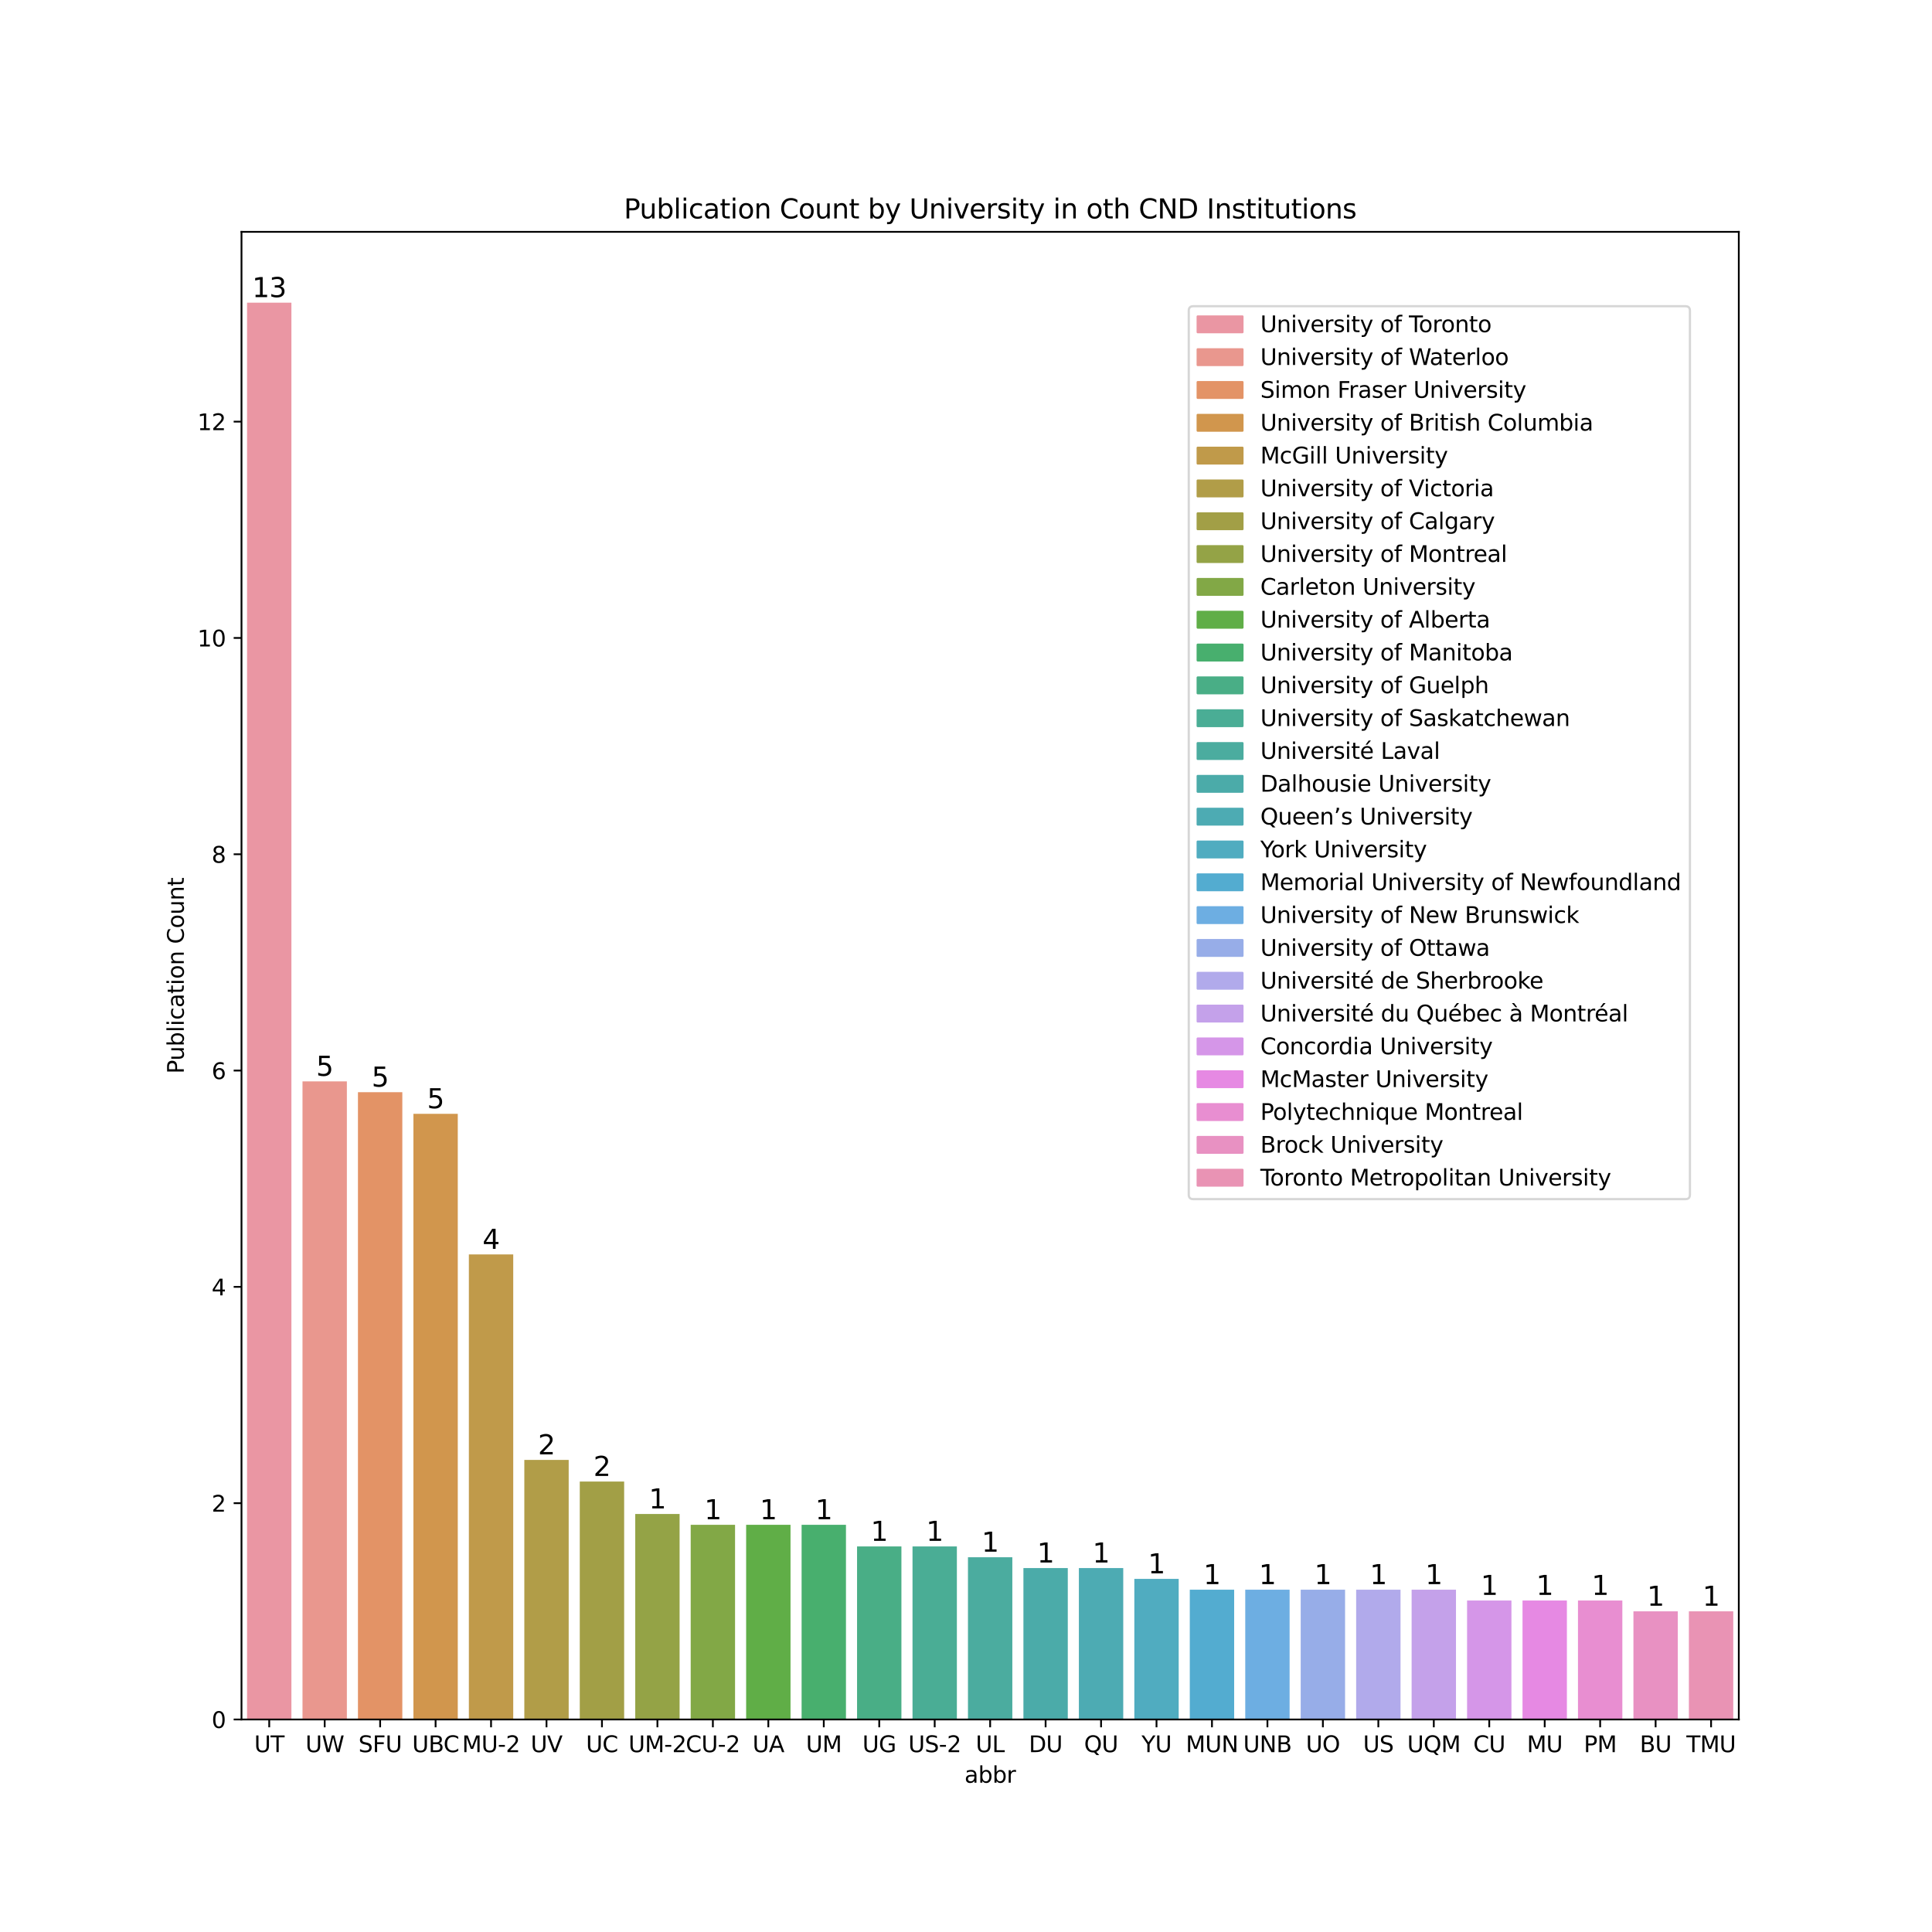 <?xml version="1.0" encoding="utf-8" standalone="no"?>
<!DOCTYPE svg PUBLIC "-//W3C//DTD SVG 1.1//EN"
  "http://www.w3.org/Graphics/SVG/1.1/DTD/svg11.dtd">
<svg xmlns:xlink="http://www.w3.org/1999/xlink" width="864pt" height="864pt" viewBox="0 0 864 864" xmlns="http://www.w3.org/2000/svg" version="1.1">
 <defs>
  <style type="text/css">*{stroke-linejoin: round; stroke-linecap: butt}</style>
 </defs>
 <g id="figure_1">
  <g id="patch_1">
   <path d="M 0 864 
L 864 864 
L 864 0 
L 0 0 
z
" style="fill: #ffffff"/>
  </g>
  <g id="axes_1">
   <g id="patch_2">
    <path d="M 108 768.96 
L 777.6 768.96 
L 777.6 103.68 
L 108 103.68 
z
" style="fill: #ffffff"/>
   </g>
   <g id="patch_3">
    <path d="M 110.48 768.96 
L 130.32 768.96 
L 130.32 135.36 
L 110.48 135.36 
z
" clip-path="url(#p44d3454523)" style="fill: #ea96a3"/>
   </g>
   <g id="patch_4">
    <path d="M 135.28 768.96 
L 155.12 768.96 
L 155.12 483.598 
L 135.28 483.598 
z
" clip-path="url(#p44d3454523)" style="fill: #e9978e"/>
   </g>
   <g id="patch_5">
    <path d="M 160.08 768.96 
L 179.92 768.96 
L 179.92 488.435 
L 160.08 488.435 
z
" clip-path="url(#p44d3454523)" style="fill: #e39366"/>
   </g>
   <g id="patch_6">
    <path d="M 184.88 768.96 
L 204.72 768.96 
L 204.72 498.108 
L 184.88 498.108 
z
" clip-path="url(#p44d3454523)" style="fill: #d1964d"/>
   </g>
   <g id="patch_7">
    <path d="M 209.68 768.96 
L 229.52 768.96 
L 229.52 560.984 
L 209.68 560.984 
z
" clip-path="url(#p44d3454523)" style="fill: #c09a4a"/>
   </g>
   <g id="patch_8">
    <path d="M 234.48 768.96 
L 254.32 768.96 
L 254.32 652.881 
L 234.48 652.881 
z
" clip-path="url(#p44d3454523)" style="fill: #b19d48"/>
   </g>
   <g id="patch_9">
    <path d="M 259.28 768.96 
L 279.12 768.96 
L 279.12 662.554 
L 259.28 662.554 
z
" clip-path="url(#p44d3454523)" style="fill: #a29f46"/>
   </g>
   <g id="patch_10">
    <path d="M 284.08 768.96 
L 303.92 768.96 
L 303.92 677.064 
L 284.08 677.064 
z
" clip-path="url(#p44d3454523)" style="fill: #94a346"/>
   </g>
   <g id="patch_11">
    <path d="M 308.88 768.96 
L 328.72 768.96 
L 328.72 681.9 
L 308.88 681.9 
z
" clip-path="url(#p44d3454523)" style="fill: #82a846"/>
   </g>
   <g id="patch_12">
    <path d="M 333.68 768.96 
L 353.52 768.96 
L 353.52 681.9 
L 333.68 681.9 
z
" clip-path="url(#p44d3454523)" style="fill: #60ae47"/>
   </g>
   <g id="patch_13">
    <path d="M 358.48 768.96 
L 378.32 768.96 
L 378.32 681.9 
L 358.48 681.9 
z
" clip-path="url(#p44d3454523)" style="fill: #48af6e"/>
   </g>
   <g id="patch_14">
    <path d="M 383.28 768.96 
L 403.12 768.96 
L 403.12 691.574 
L 383.28 691.574 
z
" clip-path="url(#p44d3454523)" style="fill: #49ae86"/>
   </g>
   <g id="patch_15">
    <path d="M 408.08 768.96 
L 427.92 768.96 
L 427.92 691.574 
L 408.08 691.574 
z
" clip-path="url(#p44d3454523)" style="fill: #4aad95"/>
   </g>
   <g id="patch_16">
    <path d="M 432.88 768.96 
L 452.72 768.96 
L 452.72 696.41 
L 432.88 696.41 
z
" clip-path="url(#p44d3454523)" style="fill: #4bac9f"/>
   </g>
   <g id="patch_17">
    <path d="M 457.68 768.96 
L 477.52 768.96 
L 477.52 701.247 
L 457.68 701.247 
z
" clip-path="url(#p44d3454523)" style="fill: #4baba9"/>
   </g>
   <g id="patch_18">
    <path d="M 482.48 768.96 
L 502.32 768.96 
L 502.32 701.247 
L 482.48 701.247 
z
" clip-path="url(#p44d3454523)" style="fill: #4dabb3"/>
   </g>
   <g id="patch_19">
    <path d="M 507.28 768.96 
L 527.12 768.96 
L 527.12 706.084 
L 507.28 706.084 
z
" clip-path="url(#p44d3454523)" style="fill: #50acc0"/>
   </g>
   <g id="patch_20">
    <path d="M 532.08 768.96 
L 551.92 768.96 
L 551.92 710.92 
L 532.08 710.92 
z
" clip-path="url(#p44d3454523)" style="fill: #53acd0"/>
   </g>
   <g id="patch_21">
    <path d="M 556.88 768.96 
L 576.72 768.96 
L 576.72 710.92 
L 556.88 710.92 
z
" clip-path="url(#p44d3454523)" style="fill: #6daee2"/>
   </g>
   <g id="patch_22">
    <path d="M 581.68 768.96 
L 601.52 768.96 
L 601.52 710.92 
L 581.68 710.92 
z
" clip-path="url(#p44d3454523)" style="fill: #97ade8"/>
   </g>
   <g id="patch_23">
    <path d="M 606.48 768.96 
L 626.32 768.96 
L 626.32 710.92 
L 606.48 710.92 
z
" clip-path="url(#p44d3454523)" style="fill: #b1aaeb"/>
   </g>
   <g id="patch_24">
    <path d="M 631.28 768.96 
L 651.12 768.96 
L 651.12 710.92 
L 631.28 710.92 
z
" clip-path="url(#p44d3454523)" style="fill: #c4a1ea"/>
   </g>
   <g id="patch_25">
    <path d="M 656.08 768.96 
L 675.92 768.96 
L 675.92 715.757 
L 656.08 715.757 
z
" clip-path="url(#p44d3454523)" style="fill: #d596e8"/>
   </g>
   <g id="patch_26">
    <path d="M 680.88 768.96 
L 700.72 768.96 
L 700.72 715.757 
L 680.88 715.757 
z
" clip-path="url(#p44d3454523)" style="fill: #e689e3"/>
   </g>
   <g id="patch_27">
    <path d="M 705.68 768.96 
L 725.52 768.96 
L 725.52 715.757 
L 705.68 715.757 
z
" clip-path="url(#p44d3454523)" style="fill: #e88ed1"/>
   </g>
   <g id="patch_28">
    <path d="M 730.48 768.96 
L 750.32 768.96 
L 750.32 720.594 
L 730.48 720.594 
z
" clip-path="url(#p44d3454523)" style="fill: #e891c2"/>
   </g>
   <g id="patch_29">
    <path d="M 755.28 768.96 
L 775.12 768.96 
L 775.12 720.594 
L 755.28 720.594 
z
" clip-path="url(#p44d3454523)" style="fill: #e993b4"/>
   </g>
   <g id="matplotlib.axis_1">
    <g id="xtick_1">
     <g id="line2d_1">
      <defs>
       <path id="mdfda945c85" d="M 0 0 
L 0 3.5 
" style="stroke: #000000; stroke-width: 0.8"/>
      </defs>
      <g>
       <use xlink:href="#mdfda945c85" x="120.4" y="768.96" style="stroke: #000000; stroke-width: 0.8"/>
      </g>
     </g>
     <g id="text_1">
      <!-- UT -->
      <g transform="translate(113.687 783.558) scale(0.1 -0.1)">
       <defs>
        <path id="DejaVuSans-55" d="M 556 4666 
L 1191 4666 
L 1191 1831 
Q 1191 1081 1462 751 
Q 1734 422 2344 422 
Q 2950 422 3222 751 
Q 3494 1081 3494 1831 
L 3494 4666 
L 4128 4666 
L 4128 1753 
Q 4128 841 3676 375 
Q 3225 -91 2344 -91 
Q 1459 -91 1007 375 
Q 556 841 556 1753 
L 556 4666 
z
" transform="scale(0.016)"/>
        <path id="DejaVuSans-54" d="M -19 4666 
L 3928 4666 
L 3928 4134 
L 2272 4134 
L 2272 0 
L 1638 0 
L 1638 4134 
L -19 4134 
L -19 4666 
z
" transform="scale(0.016)"/>
       </defs>
       <use xlink:href="#DejaVuSans-55"/>
       <use xlink:href="#DejaVuSans-54" x="73.193"/>
      </g>
     </g>
    </g>
    <g id="xtick_2">
     <g id="line2d_2">
      <g>
       <use xlink:href="#mdfda945c85" x="145.2" y="768.96" style="stroke: #000000; stroke-width: 0.8"/>
      </g>
     </g>
     <g id="text_2">
      <!-- UW -->
      <g transform="translate(136.597 783.558) scale(0.1 -0.1)">
       <defs>
        <path id="DejaVuSans-57" d="M 213 4666 
L 850 4666 
L 1831 722 
L 2809 4666 
L 3519 4666 
L 4500 722 
L 5478 4666 
L 6119 4666 
L 4947 0 
L 4153 0 
L 3169 4050 
L 2175 0 
L 1381 0 
L 213 4666 
z
" transform="scale(0.016)"/>
       </defs>
       <use xlink:href="#DejaVuSans-55"/>
       <use xlink:href="#DejaVuSans-57" x="73.193"/>
      </g>
     </g>
    </g>
    <g id="xtick_3">
     <g id="line2d_3">
      <g>
       <use xlink:href="#mdfda945c85" x="170" y="768.96" style="stroke: #000000; stroke-width: 0.8"/>
      </g>
     </g>
     <g id="text_3">
      <!-- SFU -->
      <g transform="translate(160.291 783.558) scale(0.1 -0.1)">
       <defs>
        <path id="DejaVuSans-53" d="M 3425 4513 
L 3425 3897 
Q 3066 4069 2747 4153 
Q 2428 4238 2131 4238 
Q 1616 4238 1336 4038 
Q 1056 3838 1056 3469 
Q 1056 3159 1242 3001 
Q 1428 2844 1947 2747 
L 2328 2669 
Q 3034 2534 3370 2195 
Q 3706 1856 3706 1288 
Q 3706 609 3251 259 
Q 2797 -91 1919 -91 
Q 1588 -91 1214 -16 
Q 841 59 441 206 
L 441 856 
Q 825 641 1194 531 
Q 1563 422 1919 422 
Q 2459 422 2753 634 
Q 3047 847 3047 1241 
Q 3047 1584 2836 1778 
Q 2625 1972 2144 2069 
L 1759 2144 
Q 1053 2284 737 2584 
Q 422 2884 422 3419 
Q 422 4038 858 4394 
Q 1294 4750 2059 4750 
Q 2388 4750 2728 4690 
Q 3069 4631 3425 4513 
z
" transform="scale(0.016)"/>
        <path id="DejaVuSans-46" d="M 628 4666 
L 3309 4666 
L 3309 4134 
L 1259 4134 
L 1259 2759 
L 3109 2759 
L 3109 2228 
L 1259 2228 
L 1259 0 
L 628 0 
L 628 4666 
z
" transform="scale(0.016)"/>
       </defs>
       <use xlink:href="#DejaVuSans-53"/>
       <use xlink:href="#DejaVuSans-46" x="63.477"/>
       <use xlink:href="#DejaVuSans-55" x="120.996"/>
      </g>
     </g>
    </g>
    <g id="xtick_4">
     <g id="line2d_4">
      <g>
       <use xlink:href="#mdfda945c85" x="194.8" y="768.96" style="stroke: #000000; stroke-width: 0.8"/>
      </g>
     </g>
     <g id="text_4">
      <!-- UBC -->
      <g transform="translate(184.306 783.558) scale(0.1 -0.1)">
       <defs>
        <path id="DejaVuSans-42" d="M 1259 2228 
L 1259 519 
L 2272 519 
Q 2781 519 3026 730 
Q 3272 941 3272 1375 
Q 3272 1813 3026 2020 
Q 2781 2228 2272 2228 
L 1259 2228 
z
M 1259 4147 
L 1259 2741 
L 2194 2741 
Q 2656 2741 2882 2914 
Q 3109 3088 3109 3444 
Q 3109 3797 2882 3972 
Q 2656 4147 2194 4147 
L 1259 4147 
z
M 628 4666 
L 2241 4666 
Q 2963 4666 3353 4366 
Q 3744 4066 3744 3513 
Q 3744 3084 3544 2831 
Q 3344 2578 2956 2516 
Q 3422 2416 3680 2098 
Q 3938 1781 3938 1306 
Q 3938 681 3513 340 
Q 3088 0 2303 0 
L 628 0 
L 628 4666 
z
" transform="scale(0.016)"/>
        <path id="DejaVuSans-43" d="M 4122 4306 
L 4122 3641 
Q 3803 3938 3442 4084 
Q 3081 4231 2675 4231 
Q 1875 4231 1450 3742 
Q 1025 3253 1025 2328 
Q 1025 1406 1450 917 
Q 1875 428 2675 428 
Q 3081 428 3442 575 
Q 3803 722 4122 1019 
L 4122 359 
Q 3791 134 3420 21 
Q 3050 -91 2638 -91 
Q 1578 -91 968 557 
Q 359 1206 359 2328 
Q 359 3453 968 4101 
Q 1578 4750 2638 4750 
Q 3056 4750 3426 4639 
Q 3797 4528 4122 4306 
z
" transform="scale(0.016)"/>
       </defs>
       <use xlink:href="#DejaVuSans-55"/>
       <use xlink:href="#DejaVuSans-42" x="73.193"/>
       <use xlink:href="#DejaVuSans-43" x="140.047"/>
      </g>
     </g>
    </g>
    <g id="xtick_5">
     <g id="line2d_5">
      <g>
       <use xlink:href="#mdfda945c85" x="219.6" y="768.96" style="stroke: #000000; stroke-width: 0.8"/>
      </g>
     </g>
     <g id="text_5">
      <!-- MU-2 -->
      <g transform="translate(206.641 783.558) scale(0.1 -0.1)">
       <defs>
        <path id="DejaVuSans-4d" d="M 628 4666 
L 1569 4666 
L 2759 1491 
L 3956 4666 
L 4897 4666 
L 4897 0 
L 4281 0 
L 4281 4097 
L 3078 897 
L 2444 897 
L 1241 4097 
L 1241 0 
L 628 0 
L 628 4666 
z
" transform="scale(0.016)"/>
        <path id="DejaVuSans-2d" d="M 313 2009 
L 1997 2009 
L 1997 1497 
L 313 1497 
L 313 2009 
z
" transform="scale(0.016)"/>
        <path id="DejaVuSans-32" d="M 1228 531 
L 3431 531 
L 3431 0 
L 469 0 
L 469 531 
Q 828 903 1448 1529 
Q 2069 2156 2228 2338 
Q 2531 2678 2651 2914 
Q 2772 3150 2772 3378 
Q 2772 3750 2511 3984 
Q 2250 4219 1831 4219 
Q 1534 4219 1204 4116 
Q 875 4013 500 3803 
L 500 4441 
Q 881 4594 1212 4672 
Q 1544 4750 1819 4750 
Q 2544 4750 2975 4387 
Q 3406 4025 3406 3419 
Q 3406 3131 3298 2873 
Q 3191 2616 2906 2266 
Q 2828 2175 2409 1742 
Q 1991 1309 1228 531 
z
" transform="scale(0.016)"/>
       </defs>
       <use xlink:href="#DejaVuSans-4d"/>
       <use xlink:href="#DejaVuSans-55" x="86.279"/>
       <use xlink:href="#DejaVuSans-2d" x="159.473"/>
       <use xlink:href="#DejaVuSans-32" x="195.557"/>
      </g>
     </g>
    </g>
    <g id="xtick_6">
     <g id="line2d_6">
      <g>
       <use xlink:href="#mdfda945c85" x="244.4" y="768.96" style="stroke: #000000; stroke-width: 0.8"/>
      </g>
     </g>
     <g id="text_6">
      <!-- UV -->
      <g transform="translate(237.32 783.558) scale(0.1 -0.1)">
       <defs>
        <path id="DejaVuSans-56" d="M 1831 0 
L 50 4666 
L 709 4666 
L 2188 738 
L 3669 4666 
L 4325 4666 
L 2547 0 
L 1831 0 
z
" transform="scale(0.016)"/>
       </defs>
       <use xlink:href="#DejaVuSans-55"/>
       <use xlink:href="#DejaVuSans-56" x="73.193"/>
      </g>
     </g>
    </g>
    <g id="xtick_7">
     <g id="line2d_7">
      <g>
       <use xlink:href="#mdfda945c85" x="269.2" y="768.96" style="stroke: #000000; stroke-width: 0.8"/>
      </g>
     </g>
     <g id="text_7">
      <!-- UC -->
      <g transform="translate(262.049 783.558) scale(0.1 -0.1)">
       <use xlink:href="#DejaVuSans-55"/>
       <use xlink:href="#DejaVuSans-43" x="73.193"/>
      </g>
     </g>
    </g>
    <g id="xtick_8">
     <g id="line2d_8">
      <g>
       <use xlink:href="#mdfda945c85" x="294" y="768.96" style="stroke: #000000; stroke-width: 0.8"/>
      </g>
     </g>
     <g id="text_8">
      <!-- UM-2 -->
      <g transform="translate(281.041 783.558) scale(0.1 -0.1)">
       <use xlink:href="#DejaVuSans-55"/>
       <use xlink:href="#DejaVuSans-4d" x="73.193"/>
       <use xlink:href="#DejaVuSans-2d" x="159.473"/>
       <use xlink:href="#DejaVuSans-32" x="195.557"/>
      </g>
     </g>
    </g>
    <g id="xtick_9">
     <g id="line2d_9">
      <g>
       <use xlink:href="#mdfda945c85" x="318.8" y="768.96" style="stroke: #000000; stroke-width: 0.8"/>
      </g>
     </g>
     <g id="text_9">
      <!-- CU-2 -->
      <g transform="translate(306.664 783.558) scale(0.1 -0.1)">
       <use xlink:href="#DejaVuSans-43"/>
       <use xlink:href="#DejaVuSans-55" x="69.824"/>
       <use xlink:href="#DejaVuSans-2d" x="143.018"/>
       <use xlink:href="#DejaVuSans-32" x="179.102"/>
      </g>
     </g>
    </g>
    <g id="xtick_10">
     <g id="line2d_10">
      <g>
       <use xlink:href="#mdfda945c85" x="343.6" y="768.96" style="stroke: #000000; stroke-width: 0.8"/>
      </g>
     </g>
     <g id="text_10">
      <!-- UA -->
      <g transform="translate(336.52 783.558) scale(0.1 -0.1)">
       <defs>
        <path id="DejaVuSans-41" d="M 2188 4044 
L 1331 1722 
L 3047 1722 
L 2188 4044 
z
M 1831 4666 
L 2547 4666 
L 4325 0 
L 3669 0 
L 3244 1197 
L 1141 1197 
L 716 0 
L 50 0 
L 1831 4666 
z
" transform="scale(0.016)"/>
       </defs>
       <use xlink:href="#DejaVuSans-55"/>
       <use xlink:href="#DejaVuSans-41" x="73.193"/>
      </g>
     </g>
    </g>
    <g id="xtick_11">
     <g id="line2d_11">
      <g>
       <use xlink:href="#mdfda945c85" x="368.4" y="768.96" style="stroke: #000000; stroke-width: 0.8"/>
      </g>
     </g>
     <g id="text_11">
      <!-- UM -->
      <g transform="translate(360.427 783.558) scale(0.1 -0.1)">
       <use xlink:href="#DejaVuSans-55"/>
       <use xlink:href="#DejaVuSans-4d" x="73.193"/>
      </g>
     </g>
    </g>
    <g id="xtick_12">
     <g id="line2d_12">
      <g>
       <use xlink:href="#mdfda945c85" x="393.2" y="768.96" style="stroke: #000000; stroke-width: 0.8"/>
      </g>
     </g>
     <g id="text_12">
      <!-- UG -->
      <g transform="translate(385.666 783.558) scale(0.1 -0.1)">
       <defs>
        <path id="DejaVuSans-47" d="M 3809 666 
L 3809 1919 
L 2778 1919 
L 2778 2438 
L 4434 2438 
L 4434 434 
Q 4069 175 3628 42 
Q 3188 -91 2688 -91 
Q 1594 -91 976 548 
Q 359 1188 359 2328 
Q 359 3472 976 4111 
Q 1594 4750 2688 4750 
Q 3144 4750 3555 4637 
Q 3966 4525 4313 4306 
L 4313 3634 
Q 3963 3931 3569 4081 
Q 3175 4231 2741 4231 
Q 1884 4231 1454 3753 
Q 1025 3275 1025 2328 
Q 1025 1384 1454 906 
Q 1884 428 2741 428 
Q 3075 428 3337 486 
Q 3600 544 3809 666 
z
" transform="scale(0.016)"/>
       </defs>
       <use xlink:href="#DejaVuSans-55"/>
       <use xlink:href="#DejaVuSans-47" x="73.193"/>
      </g>
     </g>
    </g>
    <g id="xtick_13">
     <g id="line2d_13">
      <g>
       <use xlink:href="#mdfda945c85" x="418" y="768.96" style="stroke: #000000; stroke-width: 0.8"/>
      </g>
     </g>
     <g id="text_13">
      <!-- US-2 -->
      <g transform="translate(406.181 783.558) scale(0.1 -0.1)">
       <use xlink:href="#DejaVuSans-55"/>
       <use xlink:href="#DejaVuSans-53" x="73.193"/>
       <use xlink:href="#DejaVuSans-2d" x="136.67"/>
       <use xlink:href="#DejaVuSans-32" x="172.754"/>
      </g>
     </g>
    </g>
    <g id="xtick_14">
     <g id="line2d_14">
      <g>
       <use xlink:href="#mdfda945c85" x="442.8" y="768.96" style="stroke: #000000; stroke-width: 0.8"/>
      </g>
     </g>
     <g id="text_14">
      <!-- UL -->
      <g transform="translate(436.355 783.558) scale(0.1 -0.1)">
       <defs>
        <path id="DejaVuSans-4c" d="M 628 4666 
L 1259 4666 
L 1259 531 
L 3531 531 
L 3531 0 
L 628 0 
L 628 4666 
z
" transform="scale(0.016)"/>
       </defs>
       <use xlink:href="#DejaVuSans-55"/>
       <use xlink:href="#DejaVuSans-4c" x="73.193"/>
      </g>
     </g>
    </g>
    <g id="xtick_15">
     <g id="line2d_15">
      <g>
       <use xlink:href="#mdfda945c85" x="467.6" y="768.96" style="stroke: #000000; stroke-width: 0.8"/>
      </g>
     </g>
     <g id="text_15">
      <!-- DU -->
      <g transform="translate(460.091 783.558) scale(0.1 -0.1)">
       <defs>
        <path id="DejaVuSans-44" d="M 1259 4147 
L 1259 519 
L 2022 519 
Q 2988 519 3436 956 
Q 3884 1394 3884 2338 
Q 3884 3275 3436 3711 
Q 2988 4147 2022 4147 
L 1259 4147 
z
M 628 4666 
L 1925 4666 
Q 3281 4666 3915 4102 
Q 4550 3538 4550 2338 
Q 4550 1131 3912 565 
Q 3275 0 1925 0 
L 628 0 
L 628 4666 
z
" transform="scale(0.016)"/>
       </defs>
       <use xlink:href="#DejaVuSans-44"/>
       <use xlink:href="#DejaVuSans-55" x="77.002"/>
      </g>
     </g>
    </g>
    <g id="xtick_16">
     <g id="line2d_16">
      <g>
       <use xlink:href="#mdfda945c85" x="492.4" y="768.96" style="stroke: #000000; stroke-width: 0.8"/>
      </g>
     </g>
     <g id="text_16">
      <!-- QU -->
      <g transform="translate(484.805 783.558) scale(0.1 -0.1)">
       <defs>
        <path id="DejaVuSans-51" d="M 2522 4238 
Q 1834 4238 1429 3725 
Q 1025 3213 1025 2328 
Q 1025 1447 1429 934 
Q 1834 422 2522 422 
Q 3209 422 3611 934 
Q 4013 1447 4013 2328 
Q 4013 3213 3611 3725 
Q 3209 4238 2522 4238 
z
M 3406 84 
L 4238 -825 
L 3475 -825 
L 2784 -78 
Q 2681 -84 2626 -87 
Q 2572 -91 2522 -91 
Q 1538 -91 948 567 
Q 359 1225 359 2328 
Q 359 3434 948 4092 
Q 1538 4750 2522 4750 
Q 3503 4750 4090 4092 
Q 4678 3434 4678 2328 
Q 4678 1516 4351 937 
Q 4025 359 3406 84 
z
" transform="scale(0.016)"/>
       </defs>
       <use xlink:href="#DejaVuSans-51"/>
       <use xlink:href="#DejaVuSans-55" x="78.711"/>
      </g>
     </g>
    </g>
    <g id="xtick_17">
     <g id="line2d_17">
      <g>
       <use xlink:href="#mdfda945c85" x="517.2" y="768.96" style="stroke: #000000; stroke-width: 0.8"/>
      </g>
     </g>
     <g id="text_17">
      <!-- YU -->
      <g transform="translate(510.487 783.558) scale(0.1 -0.1)">
       <defs>
        <path id="DejaVuSans-59" d="M -13 4666 
L 666 4666 
L 1959 2747 
L 3244 4666 
L 3922 4666 
L 2272 2222 
L 2272 0 
L 1638 0 
L 1638 2222 
L -13 4666 
z
" transform="scale(0.016)"/>
       </defs>
       <use xlink:href="#DejaVuSans-59"/>
       <use xlink:href="#DejaVuSans-55" x="61.084"/>
      </g>
     </g>
    </g>
    <g id="xtick_18">
     <g id="line2d_18">
      <g>
       <use xlink:href="#mdfda945c85" x="542" y="768.96" style="stroke: #000000; stroke-width: 0.8"/>
      </g>
     </g>
     <g id="text_18">
      <!-- MUN -->
      <g transform="translate(530.286 783.558) scale(0.1 -0.1)">
       <defs>
        <path id="DejaVuSans-4e" d="M 628 4666 
L 1478 4666 
L 3547 763 
L 3547 4666 
L 4159 4666 
L 4159 0 
L 3309 0 
L 1241 3903 
L 1241 0 
L 628 0 
L 628 4666 
z
" transform="scale(0.016)"/>
       </defs>
       <use xlink:href="#DejaVuSans-4d"/>
       <use xlink:href="#DejaVuSans-55" x="86.279"/>
       <use xlink:href="#DejaVuSans-4e" x="159.473"/>
      </g>
     </g>
    </g>
    <g id="xtick_19">
     <g id="line2d_19">
      <g>
       <use xlink:href="#mdfda945c85" x="566.8" y="768.96" style="stroke: #000000; stroke-width: 0.8"/>
      </g>
     </g>
     <g id="text_19">
      <!-- UNB -->
      <g transform="translate(555.97 783.558) scale(0.1 -0.1)">
       <use xlink:href="#DejaVuSans-55"/>
       <use xlink:href="#DejaVuSans-4e" x="73.193"/>
       <use xlink:href="#DejaVuSans-42" x="147.998"/>
      </g>
     </g>
    </g>
    <g id="xtick_20">
     <g id="line2d_20">
      <g>
       <use xlink:href="#mdfda945c85" x="591.6" y="768.96" style="stroke: #000000; stroke-width: 0.8"/>
      </g>
     </g>
     <g id="text_20">
      <!-- UO -->
      <g transform="translate(584.005 783.558) scale(0.1 -0.1)">
       <defs>
        <path id="DejaVuSans-4f" d="M 2522 4238 
Q 1834 4238 1429 3725 
Q 1025 3213 1025 2328 
Q 1025 1447 1429 934 
Q 1834 422 2522 422 
Q 3209 422 3611 934 
Q 4013 1447 4013 2328 
Q 4013 3213 3611 3725 
Q 3209 4238 2522 4238 
z
M 2522 4750 
Q 3503 4750 4090 4092 
Q 4678 3434 4678 2328 
Q 4678 1225 4090 567 
Q 3503 -91 2522 -91 
Q 1538 -91 948 565 
Q 359 1222 359 2328 
Q 359 3434 948 4092 
Q 1538 4750 2522 4750 
z
" transform="scale(0.016)"/>
       </defs>
       <use xlink:href="#DejaVuSans-55"/>
       <use xlink:href="#DejaVuSans-4f" x="73.193"/>
      </g>
     </g>
    </g>
    <g id="xtick_21">
     <g id="line2d_21">
      <g>
       <use xlink:href="#mdfda945c85" x="616.4" y="768.96" style="stroke: #000000; stroke-width: 0.8"/>
      </g>
     </g>
     <g id="text_21">
      <!-- US -->
      <g transform="translate(609.566 783.558) scale(0.1 -0.1)">
       <use xlink:href="#DejaVuSans-55"/>
       <use xlink:href="#DejaVuSans-53" x="73.193"/>
      </g>
     </g>
    </g>
    <g id="xtick_22">
     <g id="line2d_22">
      <g>
       <use xlink:href="#mdfda945c85" x="641.2" y="768.96" style="stroke: #000000; stroke-width: 0.8"/>
      </g>
     </g>
     <g id="text_22">
      <!-- UQM -->
      <g transform="translate(629.291 783.558) scale(0.1 -0.1)">
       <use xlink:href="#DejaVuSans-55"/>
       <use xlink:href="#DejaVuSans-51" x="73.193"/>
       <use xlink:href="#DejaVuSans-4d" x="151.904"/>
      </g>
     </g>
    </g>
    <g id="xtick_23">
     <g id="line2d_23">
      <g>
       <use xlink:href="#mdfda945c85" x="666" y="768.96" style="stroke: #000000; stroke-width: 0.8"/>
      </g>
     </g>
     <g id="text_23">
      <!-- CU -->
      <g transform="translate(658.849 783.558) scale(0.1 -0.1)">
       <use xlink:href="#DejaVuSans-43"/>
       <use xlink:href="#DejaVuSans-55" x="69.824"/>
      </g>
     </g>
    </g>
    <g id="xtick_24">
     <g id="line2d_24">
      <g>
       <use xlink:href="#mdfda945c85" x="690.8" y="768.96" style="stroke: #000000; stroke-width: 0.8"/>
      </g>
     </g>
     <g id="text_24">
      <!-- MU -->
      <g transform="translate(682.827 783.558) scale(0.1 -0.1)">
       <use xlink:href="#DejaVuSans-4d"/>
       <use xlink:href="#DejaVuSans-55" x="86.279"/>
      </g>
     </g>
    </g>
    <g id="xtick_25">
     <g id="line2d_25">
      <g>
       <use xlink:href="#mdfda945c85" x="715.6" y="768.96" style="stroke: #000000; stroke-width: 0.8"/>
      </g>
     </g>
     <g id="text_25">
      <!-- PM -->
      <g transform="translate(708.271 783.558) scale(0.1 -0.1)">
       <defs>
        <path id="DejaVuSans-50" d="M 1259 4147 
L 1259 2394 
L 2053 2394 
Q 2494 2394 2734 2622 
Q 2975 2850 2975 3272 
Q 2975 3691 2734 3919 
Q 2494 4147 2053 4147 
L 1259 4147 
z
M 628 4666 
L 2053 4666 
Q 2838 4666 3239 4311 
Q 3641 3956 3641 3272 
Q 3641 2581 3239 2228 
Q 2838 1875 2053 1875 
L 1259 1875 
L 1259 0 
L 628 0 
L 628 4666 
z
" transform="scale(0.016)"/>
       </defs>
       <use xlink:href="#DejaVuSans-50"/>
       <use xlink:href="#DejaVuSans-4d" x="60.303"/>
      </g>
     </g>
    </g>
    <g id="xtick_26">
     <g id="line2d_26">
      <g>
       <use xlink:href="#mdfda945c85" x="740.4" y="768.96" style="stroke: #000000; stroke-width: 0.8"/>
      </g>
     </g>
     <g id="text_26">
      <!-- BU -->
      <g transform="translate(733.31 783.558) scale(0.1 -0.1)">
       <use xlink:href="#DejaVuSans-42"/>
       <use xlink:href="#DejaVuSans-55" x="68.604"/>
      </g>
     </g>
    </g>
    <g id="xtick_27">
     <g id="line2d_27">
      <g>
       <use xlink:href="#mdfda945c85" x="765.2" y="768.96" style="stroke: #000000; stroke-width: 0.8"/>
      </g>
     </g>
     <g id="text_27">
      <!-- TMU -->
      <g transform="translate(754.173 783.558) scale(0.1 -0.1)">
       <use xlink:href="#DejaVuSans-54"/>
       <use xlink:href="#DejaVuSans-4d" x="61.084"/>
       <use xlink:href="#DejaVuSans-55" x="147.363"/>
      </g>
     </g>
    </g>
    <g id="text_28">
     <!-- abbr -->
     <g transform="translate(431.332 797.237) scale(0.1 -0.1)">
      <defs>
       <path id="DejaVuSans-61" d="M 2194 1759 
Q 1497 1759 1228 1600 
Q 959 1441 959 1056 
Q 959 750 1161 570 
Q 1363 391 1709 391 
Q 2188 391 2477 730 
Q 2766 1069 2766 1631 
L 2766 1759 
L 2194 1759 
z
M 3341 1997 
L 3341 0 
L 2766 0 
L 2766 531 
Q 2569 213 2275 61 
Q 1981 -91 1556 -91 
Q 1019 -91 701 211 
Q 384 513 384 1019 
Q 384 1609 779 1909 
Q 1175 2209 1959 2209 
L 2766 2209 
L 2766 2266 
Q 2766 2663 2505 2880 
Q 2244 3097 1772 3097 
Q 1472 3097 1187 3025 
Q 903 2953 641 2809 
L 641 3341 
Q 956 3463 1253 3523 
Q 1550 3584 1831 3584 
Q 2591 3584 2966 3190 
Q 3341 2797 3341 1997 
z
" transform="scale(0.016)"/>
       <path id="DejaVuSans-62" d="M 3116 1747 
Q 3116 2381 2855 2742 
Q 2594 3103 2138 3103 
Q 1681 3103 1420 2742 
Q 1159 2381 1159 1747 
Q 1159 1113 1420 752 
Q 1681 391 2138 391 
Q 2594 391 2855 752 
Q 3116 1113 3116 1747 
z
M 1159 2969 
Q 1341 3281 1617 3432 
Q 1894 3584 2278 3584 
Q 2916 3584 3314 3078 
Q 3713 2572 3713 1747 
Q 3713 922 3314 415 
Q 2916 -91 2278 -91 
Q 1894 -91 1617 61 
Q 1341 213 1159 525 
L 1159 0 
L 581 0 
L 581 4863 
L 1159 4863 
L 1159 2969 
z
" transform="scale(0.016)"/>
       <path id="DejaVuSans-72" d="M 2631 2963 
Q 2534 3019 2420 3045 
Q 2306 3072 2169 3072 
Q 1681 3072 1420 2755 
Q 1159 2438 1159 1844 
L 1159 0 
L 581 0 
L 581 3500 
L 1159 3500 
L 1159 2956 
Q 1341 3275 1631 3429 
Q 1922 3584 2338 3584 
Q 2397 3584 2469 3576 
Q 2541 3569 2628 3553 
L 2631 2963 
z
" transform="scale(0.016)"/>
      </defs>
      <use xlink:href="#DejaVuSans-61"/>
      <use xlink:href="#DejaVuSans-62" x="61.279"/>
      <use xlink:href="#DejaVuSans-62" x="124.756"/>
      <use xlink:href="#DejaVuSans-72" x="188.232"/>
     </g>
    </g>
   </g>
   <g id="matplotlib.axis_2">
    <g id="ytick_1">
     <g id="line2d_28">
      <defs>
       <path id="me459da6b51" d="M 0 0 
L -3.5 0 
" style="stroke: #000000; stroke-width: 0.8"/>
      </defs>
      <g>
       <use xlink:href="#me459da6b51" x="108" y="768.96" style="stroke: #000000; stroke-width: 0.8"/>
      </g>
     </g>
     <g id="text_29">
      <!-- 0 -->
      <g transform="translate(94.638 772.759) scale(0.1 -0.1)">
       <defs>
        <path id="DejaVuSans-30" d="M 2034 4250 
Q 1547 4250 1301 3770 
Q 1056 3291 1056 2328 
Q 1056 1369 1301 889 
Q 1547 409 2034 409 
Q 2525 409 2770 889 
Q 3016 1369 3016 2328 
Q 3016 3291 2770 3770 
Q 2525 4250 2034 4250 
z
M 2034 4750 
Q 2819 4750 3233 4129 
Q 3647 3509 3647 2328 
Q 3647 1150 3233 529 
Q 2819 -91 2034 -91 
Q 1250 -91 836 529 
Q 422 1150 422 2328 
Q 422 3509 836 4129 
Q 1250 4750 2034 4750 
z
" transform="scale(0.016)"/>
       </defs>
       <use xlink:href="#DejaVuSans-30"/>
      </g>
     </g>
    </g>
    <g id="ytick_2">
     <g id="line2d_29">
      <g>
       <use xlink:href="#me459da6b51" x="108" y="672.227" style="stroke: #000000; stroke-width: 0.8"/>
      </g>
     </g>
     <g id="text_30">
      <!-- 2 -->
      <g transform="translate(94.638 676.026) scale(0.1 -0.1)">
       <use xlink:href="#DejaVuSans-32"/>
      </g>
     </g>
    </g>
    <g id="ytick_3">
     <g id="line2d_30">
      <g>
       <use xlink:href="#me459da6b51" x="108" y="575.494" style="stroke: #000000; stroke-width: 0.8"/>
      </g>
     </g>
     <g id="text_31">
      <!-- 4 -->
      <g transform="translate(94.638 579.294) scale(0.1 -0.1)">
       <defs>
        <path id="DejaVuSans-34" d="M 2419 4116 
L 825 1625 
L 2419 1625 
L 2419 4116 
z
M 2253 4666 
L 3047 4666 
L 3047 1625 
L 3713 1625 
L 3713 1100 
L 3047 1100 
L 3047 0 
L 2419 0 
L 2419 1100 
L 313 1100 
L 313 1709 
L 2253 4666 
z
" transform="scale(0.016)"/>
       </defs>
       <use xlink:href="#DejaVuSans-34"/>
      </g>
     </g>
    </g>
    <g id="ytick_4">
     <g id="line2d_31">
      <g>
       <use xlink:href="#me459da6b51" x="108" y="478.762" style="stroke: #000000; stroke-width: 0.8"/>
      </g>
     </g>
     <g id="text_32">
      <!-- 6 -->
      <g transform="translate(94.638 482.561) scale(0.1 -0.1)">
       <defs>
        <path id="DejaVuSans-36" d="M 2113 2584 
Q 1688 2584 1439 2293 
Q 1191 2003 1191 1497 
Q 1191 994 1439 701 
Q 1688 409 2113 409 
Q 2538 409 2786 701 
Q 3034 994 3034 1497 
Q 3034 2003 2786 2293 
Q 2538 2584 2113 2584 
z
M 3366 4563 
L 3366 3988 
Q 3128 4100 2886 4159 
Q 2644 4219 2406 4219 
Q 1781 4219 1451 3797 
Q 1122 3375 1075 2522 
Q 1259 2794 1537 2939 
Q 1816 3084 2150 3084 
Q 2853 3084 3261 2657 
Q 3669 2231 3669 1497 
Q 3669 778 3244 343 
Q 2819 -91 2113 -91 
Q 1303 -91 875 529 
Q 447 1150 447 2328 
Q 447 3434 972 4092 
Q 1497 4750 2381 4750 
Q 2619 4750 2861 4703 
Q 3103 4656 3366 4563 
z
" transform="scale(0.016)"/>
       </defs>
       <use xlink:href="#DejaVuSans-36"/>
      </g>
     </g>
    </g>
    <g id="ytick_5">
     <g id="line2d_32">
      <g>
       <use xlink:href="#me459da6b51" x="108" y="382.029" style="stroke: #000000; stroke-width: 0.8"/>
      </g>
     </g>
     <g id="text_33">
      <!-- 8 -->
      <g transform="translate(94.638 385.828) scale(0.1 -0.1)">
       <defs>
        <path id="DejaVuSans-38" d="M 2034 2216 
Q 1584 2216 1326 1975 
Q 1069 1734 1069 1313 
Q 1069 891 1326 650 
Q 1584 409 2034 409 
Q 2484 409 2743 651 
Q 3003 894 3003 1313 
Q 3003 1734 2745 1975 
Q 2488 2216 2034 2216 
z
M 1403 2484 
Q 997 2584 770 2862 
Q 544 3141 544 3541 
Q 544 4100 942 4425 
Q 1341 4750 2034 4750 
Q 2731 4750 3128 4425 
Q 3525 4100 3525 3541 
Q 3525 3141 3298 2862 
Q 3072 2584 2669 2484 
Q 3125 2378 3379 2068 
Q 3634 1759 3634 1313 
Q 3634 634 3220 271 
Q 2806 -91 2034 -91 
Q 1263 -91 848 271 
Q 434 634 434 1313 
Q 434 1759 690 2068 
Q 947 2378 1403 2484 
z
M 1172 3481 
Q 1172 3119 1398 2916 
Q 1625 2713 2034 2713 
Q 2441 2713 2670 2916 
Q 2900 3119 2900 3481 
Q 2900 3844 2670 4047 
Q 2441 4250 2034 4250 
Q 1625 4250 1398 4047 
Q 1172 3844 1172 3481 
z
" transform="scale(0.016)"/>
       </defs>
       <use xlink:href="#DejaVuSans-38"/>
      </g>
     </g>
    </g>
    <g id="ytick_6">
     <g id="line2d_33">
      <g>
       <use xlink:href="#me459da6b51" x="108" y="285.296" style="stroke: #000000; stroke-width: 0.8"/>
      </g>
     </g>
     <g id="text_34">
      <!-- 10 -->
      <g transform="translate(88.275 289.095) scale(0.1 -0.1)">
       <defs>
        <path id="DejaVuSans-31" d="M 794 531 
L 1825 531 
L 1825 4091 
L 703 3866 
L 703 4441 
L 1819 4666 
L 2450 4666 
L 2450 531 
L 3481 531 
L 3481 0 
L 794 0 
L 794 531 
z
" transform="scale(0.016)"/>
       </defs>
       <use xlink:href="#DejaVuSans-31"/>
       <use xlink:href="#DejaVuSans-30" x="63.623"/>
      </g>
     </g>
    </g>
    <g id="ytick_7">
     <g id="line2d_34">
      <g>
       <use xlink:href="#me459da6b51" x="108" y="188.563" style="stroke: #000000; stroke-width: 0.8"/>
      </g>
     </g>
     <g id="text_35">
      <!-- 12 -->
      <g transform="translate(88.275 192.362) scale(0.1 -0.1)">
       <use xlink:href="#DejaVuSans-31"/>
       <use xlink:href="#DejaVuSans-32" x="63.623"/>
      </g>
     </g>
    </g>
    <g id="text_36">
     <!-- Publication Count -->
     <g transform="translate(82.195 480.197) rotate(-90) scale(0.1 -0.1)">
      <defs>
       <path id="DejaVuSans-75" d="M 544 1381 
L 544 3500 
L 1119 3500 
L 1119 1403 
Q 1119 906 1312 657 
Q 1506 409 1894 409 
Q 2359 409 2629 706 
Q 2900 1003 2900 1516 
L 2900 3500 
L 3475 3500 
L 3475 0 
L 2900 0 
L 2900 538 
Q 2691 219 2414 64 
Q 2138 -91 1772 -91 
Q 1169 -91 856 284 
Q 544 659 544 1381 
z
M 1991 3584 
L 1991 3584 
z
" transform="scale(0.016)"/>
       <path id="DejaVuSans-6c" d="M 603 4863 
L 1178 4863 
L 1178 0 
L 603 0 
L 603 4863 
z
" transform="scale(0.016)"/>
       <path id="DejaVuSans-69" d="M 603 3500 
L 1178 3500 
L 1178 0 
L 603 0 
L 603 3500 
z
M 603 4863 
L 1178 4863 
L 1178 4134 
L 603 4134 
L 603 4863 
z
" transform="scale(0.016)"/>
       <path id="DejaVuSans-63" d="M 3122 3366 
L 3122 2828 
Q 2878 2963 2633 3030 
Q 2388 3097 2138 3097 
Q 1578 3097 1268 2742 
Q 959 2388 959 1747 
Q 959 1106 1268 751 
Q 1578 397 2138 397 
Q 2388 397 2633 464 
Q 2878 531 3122 666 
L 3122 134 
Q 2881 22 2623 -34 
Q 2366 -91 2075 -91 
Q 1284 -91 818 406 
Q 353 903 353 1747 
Q 353 2603 823 3093 
Q 1294 3584 2113 3584 
Q 2378 3584 2631 3529 
Q 2884 3475 3122 3366 
z
" transform="scale(0.016)"/>
       <path id="DejaVuSans-74" d="M 1172 4494 
L 1172 3500 
L 2356 3500 
L 2356 3053 
L 1172 3053 
L 1172 1153 
Q 1172 725 1289 603 
Q 1406 481 1766 481 
L 2356 481 
L 2356 0 
L 1766 0 
Q 1100 0 847 248 
Q 594 497 594 1153 
L 594 3053 
L 172 3053 
L 172 3500 
L 594 3500 
L 594 4494 
L 1172 4494 
z
" transform="scale(0.016)"/>
       <path id="DejaVuSans-6f" d="M 1959 3097 
Q 1497 3097 1228 2736 
Q 959 2375 959 1747 
Q 959 1119 1226 758 
Q 1494 397 1959 397 
Q 2419 397 2687 759 
Q 2956 1122 2956 1747 
Q 2956 2369 2687 2733 
Q 2419 3097 1959 3097 
z
M 1959 3584 
Q 2709 3584 3137 3096 
Q 3566 2609 3566 1747 
Q 3566 888 3137 398 
Q 2709 -91 1959 -91 
Q 1206 -91 779 398 
Q 353 888 353 1747 
Q 353 2609 779 3096 
Q 1206 3584 1959 3584 
z
" transform="scale(0.016)"/>
       <path id="DejaVuSans-6e" d="M 3513 2113 
L 3513 0 
L 2938 0 
L 2938 2094 
Q 2938 2591 2744 2837 
Q 2550 3084 2163 3084 
Q 1697 3084 1428 2787 
Q 1159 2491 1159 1978 
L 1159 0 
L 581 0 
L 581 3500 
L 1159 3500 
L 1159 2956 
Q 1366 3272 1645 3428 
Q 1925 3584 2291 3584 
Q 2894 3584 3203 3211 
Q 3513 2838 3513 2113 
z
" transform="scale(0.016)"/>
       <path id="DejaVuSans-20" transform="scale(0.016)"/>
      </defs>
      <use xlink:href="#DejaVuSans-50"/>
      <use xlink:href="#DejaVuSans-75" x="58.553"/>
      <use xlink:href="#DejaVuSans-62" x="121.932"/>
      <use xlink:href="#DejaVuSans-6c" x="185.408"/>
      <use xlink:href="#DejaVuSans-69" x="213.191"/>
      <use xlink:href="#DejaVuSans-63" x="240.975"/>
      <use xlink:href="#DejaVuSans-61" x="295.955"/>
      <use xlink:href="#DejaVuSans-74" x="357.234"/>
      <use xlink:href="#DejaVuSans-69" x="396.443"/>
      <use xlink:href="#DejaVuSans-6f" x="424.227"/>
      <use xlink:href="#DejaVuSans-6e" x="485.408"/>
      <use xlink:href="#DejaVuSans-20" x="548.787"/>
      <use xlink:href="#DejaVuSans-43" x="580.574"/>
      <use xlink:href="#DejaVuSans-6f" x="650.398"/>
      <use xlink:href="#DejaVuSans-75" x="711.58"/>
      <use xlink:href="#DejaVuSans-6e" x="774.959"/>
      <use xlink:href="#DejaVuSans-74" x="838.338"/>
     </g>
    </g>
   </g>
   <g id="line2d_35">
    <path clip-path="url(#p44d3454523)" style="fill: none; stroke: #424242; stroke-width: 2.7; stroke-linecap: square"/>
   </g>
   <g id="line2d_36">
    <path clip-path="url(#p44d3454523)" style="fill: none; stroke: #424242; stroke-width: 2.7; stroke-linecap: square"/>
   </g>
   <g id="line2d_37">
    <path clip-path="url(#p44d3454523)" style="fill: none; stroke: #424242; stroke-width: 2.7; stroke-linecap: square"/>
   </g>
   <g id="line2d_38">
    <path clip-path="url(#p44d3454523)" style="fill: none; stroke: #424242; stroke-width: 2.7; stroke-linecap: square"/>
   </g>
   <g id="line2d_39">
    <path clip-path="url(#p44d3454523)" style="fill: none; stroke: #424242; stroke-width: 2.7; stroke-linecap: square"/>
   </g>
   <g id="line2d_40">
    <path clip-path="url(#p44d3454523)" style="fill: none; stroke: #424242; stroke-width: 2.7; stroke-linecap: square"/>
   </g>
   <g id="line2d_41">
    <path clip-path="url(#p44d3454523)" style="fill: none; stroke: #424242; stroke-width: 2.7; stroke-linecap: square"/>
   </g>
   <g id="line2d_42">
    <path clip-path="url(#p44d3454523)" style="fill: none; stroke: #424242; stroke-width: 2.7; stroke-linecap: square"/>
   </g>
   <g id="line2d_43">
    <path clip-path="url(#p44d3454523)" style="fill: none; stroke: #424242; stroke-width: 2.7; stroke-linecap: square"/>
   </g>
   <g id="line2d_44">
    <path clip-path="url(#p44d3454523)" style="fill: none; stroke: #424242; stroke-width: 2.7; stroke-linecap: square"/>
   </g>
   <g id="line2d_45">
    <path clip-path="url(#p44d3454523)" style="fill: none; stroke: #424242; stroke-width: 2.7; stroke-linecap: square"/>
   </g>
   <g id="line2d_46">
    <path clip-path="url(#p44d3454523)" style="fill: none; stroke: #424242; stroke-width: 2.7; stroke-linecap: square"/>
   </g>
   <g id="line2d_47">
    <path clip-path="url(#p44d3454523)" style="fill: none; stroke: #424242; stroke-width: 2.7; stroke-linecap: square"/>
   </g>
   <g id="line2d_48">
    <path clip-path="url(#p44d3454523)" style="fill: none; stroke: #424242; stroke-width: 2.7; stroke-linecap: square"/>
   </g>
   <g id="line2d_49">
    <path clip-path="url(#p44d3454523)" style="fill: none; stroke: #424242; stroke-width: 2.7; stroke-linecap: square"/>
   </g>
   <g id="line2d_50">
    <path clip-path="url(#p44d3454523)" style="fill: none; stroke: #424242; stroke-width: 2.7; stroke-linecap: square"/>
   </g>
   <g id="line2d_51">
    <path clip-path="url(#p44d3454523)" style="fill: none; stroke: #424242; stroke-width: 2.7; stroke-linecap: square"/>
   </g>
   <g id="line2d_52">
    <path clip-path="url(#p44d3454523)" style="fill: none; stroke: #424242; stroke-width: 2.7; stroke-linecap: square"/>
   </g>
   <g id="line2d_53">
    <path clip-path="url(#p44d3454523)" style="fill: none; stroke: #424242; stroke-width: 2.7; stroke-linecap: square"/>
   </g>
   <g id="line2d_54">
    <path clip-path="url(#p44d3454523)" style="fill: none; stroke: #424242; stroke-width: 2.7; stroke-linecap: square"/>
   </g>
   <g id="line2d_55">
    <path clip-path="url(#p44d3454523)" style="fill: none; stroke: #424242; stroke-width: 2.7; stroke-linecap: square"/>
   </g>
   <g id="line2d_56">
    <path clip-path="url(#p44d3454523)" style="fill: none; stroke: #424242; stroke-width: 2.7; stroke-linecap: square"/>
   </g>
   <g id="line2d_57">
    <path clip-path="url(#p44d3454523)" style="fill: none; stroke: #424242; stroke-width: 2.7; stroke-linecap: square"/>
   </g>
   <g id="line2d_58">
    <path clip-path="url(#p44d3454523)" style="fill: none; stroke: #424242; stroke-width: 2.7; stroke-linecap: square"/>
   </g>
   <g id="line2d_59">
    <path clip-path="url(#p44d3454523)" style="fill: none; stroke: #424242; stroke-width: 2.7; stroke-linecap: square"/>
   </g>
   <g id="line2d_60">
    <path clip-path="url(#p44d3454523)" style="fill: none; stroke: #424242; stroke-width: 2.7; stroke-linecap: square"/>
   </g>
   <g id="line2d_61">
    <path clip-path="url(#p44d3454523)" style="fill: none; stroke: #424242; stroke-width: 2.7; stroke-linecap: square"/>
   </g>
   <g id="patch_30">
    <path d="M 108 768.96 
L 108 103.68 
" style="fill: none; stroke: #000000; stroke-width: 0.8; stroke-linejoin: miter; stroke-linecap: square"/>
   </g>
   <g id="patch_31">
    <path d="M 777.6 768.96 
L 777.6 103.68 
" style="fill: none; stroke: #000000; stroke-width: 0.8; stroke-linejoin: miter; stroke-linecap: square"/>
   </g>
   <g id="patch_32">
    <path d="M 108 768.96 
L 777.6 768.96 
" style="fill: none; stroke: #000000; stroke-width: 0.8; stroke-linejoin: miter; stroke-linecap: square"/>
   </g>
   <g id="patch_33">
    <path d="M 108 103.68 
L 777.6 103.68 
" style="fill: none; stroke: #000000; stroke-width: 0.8; stroke-linejoin: miter; stroke-linecap: square"/>
   </g>
   <g id="text_37">
    <!-- 13 -->
    <g transform="translate(112.765 132.864) scale(0.12 -0.12)">
     <defs>
      <path id="DejaVuSans-33" d="M 2597 2516 
Q 3050 2419 3304 2112 
Q 3559 1806 3559 1356 
Q 3559 666 3084 287 
Q 2609 -91 1734 -91 
Q 1441 -91 1130 -33 
Q 819 25 488 141 
L 488 750 
Q 750 597 1062 519 
Q 1375 441 1716 441 
Q 2309 441 2620 675 
Q 2931 909 2931 1356 
Q 2931 1769 2642 2001 
Q 2353 2234 1838 2234 
L 1294 2234 
L 1294 2753 
L 1863 2753 
Q 2328 2753 2575 2939 
Q 2822 3125 2822 3475 
Q 2822 3834 2567 4026 
Q 2313 4219 1838 4219 
Q 1578 4219 1281 4162 
Q 984 4106 628 3988 
L 628 4550 
Q 988 4650 1302 4700 
Q 1616 4750 1894 4750 
Q 2613 4750 3031 4423 
Q 3450 4097 3450 3541 
Q 3450 3153 3228 2886 
Q 3006 2619 2597 2516 
z
" transform="scale(0.016)"/>
     </defs>
     <use xlink:href="#DejaVuSans-31"/>
     <use xlink:href="#DejaVuSans-33" x="63.623"/>
    </g>
   </g>
   <g id="text_38">
    <!-- 5 -->
    <g transform="translate(141.382 481.103) scale(0.12 -0.12)">
     <defs>
      <path id="DejaVuSans-35" d="M 691 4666 
L 3169 4666 
L 3169 4134 
L 1269 4134 
L 1269 2991 
Q 1406 3038 1543 3061 
Q 1681 3084 1819 3084 
Q 2600 3084 3056 2656 
Q 3513 2228 3513 1497 
Q 3513 744 3044 326 
Q 2575 -91 1722 -91 
Q 1428 -91 1123 -41 
Q 819 9 494 109 
L 494 744 
Q 775 591 1075 516 
Q 1375 441 1709 441 
Q 2250 441 2565 725 
Q 2881 1009 2881 1497 
Q 2881 1984 2565 2268 
Q 2250 2553 1709 2553 
Q 1456 2553 1204 2497 
Q 953 2441 691 2322 
L 691 4666 
z
" transform="scale(0.016)"/>
     </defs>
     <use xlink:href="#DejaVuSans-35"/>
    </g>
   </g>
   <g id="text_39">
    <!-- 5 -->
    <g transform="translate(166.183 485.939) scale(0.12 -0.12)">
     <use xlink:href="#DejaVuSans-35"/>
    </g>
   </g>
   <g id="text_40">
    <!-- 5 -->
    <g transform="translate(190.982 495.612) scale(0.12 -0.12)">
     <use xlink:href="#DejaVuSans-35"/>
    </g>
   </g>
   <g id="text_41">
    <!-- 4 -->
    <g transform="translate(215.782 558.489) scale(0.12 -0.12)">
     <use xlink:href="#DejaVuSans-34"/>
    </g>
   </g>
   <g id="text_42">
    <!-- 2 -->
    <g transform="translate(240.583 650.385) scale(0.12 -0.12)">
     <use xlink:href="#DejaVuSans-32"/>
    </g>
   </g>
   <g id="text_43">
    <!-- 2 -->
    <g transform="translate(265.382 660.058) scale(0.12 -0.12)">
     <use xlink:href="#DejaVuSans-32"/>
    </g>
   </g>
   <g id="text_44">
    <!-- 1 -->
    <g transform="translate(290.183 674.568) scale(0.12 -0.12)">
     <use xlink:href="#DejaVuSans-31"/>
    </g>
   </g>
   <g id="text_45">
    <!-- 1 -->
    <g transform="translate(314.983 679.405) scale(0.12 -0.12)">
     <use xlink:href="#DejaVuSans-31"/>
    </g>
   </g>
   <g id="text_46">
    <!-- 1 -->
    <g transform="translate(339.783 679.405) scale(0.12 -0.12)">
     <use xlink:href="#DejaVuSans-31"/>
    </g>
   </g>
   <g id="text_47">
    <!-- 1 -->
    <g transform="translate(364.582 679.405) scale(0.12 -0.12)">
     <use xlink:href="#DejaVuSans-31"/>
    </g>
   </g>
   <g id="text_48">
    <!-- 1 -->
    <g transform="translate(389.382 689.078) scale(0.12 -0.12)">
     <use xlink:href="#DejaVuSans-31"/>
    </g>
   </g>
   <g id="text_49">
    <!-- 1 -->
    <g transform="translate(414.183 689.078) scale(0.12 -0.12)">
     <use xlink:href="#DejaVuSans-31"/>
    </g>
   </g>
   <g id="text_50">
    <!-- 1 -->
    <g transform="translate(438.983 693.915) scale(0.12 -0.12)">
     <use xlink:href="#DejaVuSans-31"/>
    </g>
   </g>
   <g id="text_51">
    <!-- 1 -->
    <g transform="translate(463.783 698.751) scale(0.12 -0.12)">
     <use xlink:href="#DejaVuSans-31"/>
    </g>
   </g>
   <g id="text_52">
    <!-- 1 -->
    <g transform="translate(488.582 698.751) scale(0.12 -0.12)">
     <use xlink:href="#DejaVuSans-31"/>
    </g>
   </g>
   <g id="text_53">
    <!-- 1 -->
    <g transform="translate(513.383 703.588) scale(0.12 -0.12)">
     <use xlink:href="#DejaVuSans-31"/>
    </g>
   </g>
   <g id="text_54">
    <!-- 1 -->
    <g transform="translate(538.183 708.425) scale(0.12 -0.12)">
     <use xlink:href="#DejaVuSans-31"/>
    </g>
   </g>
   <g id="text_55">
    <!-- 1 -->
    <g transform="translate(562.982 708.425) scale(0.12 -0.12)">
     <use xlink:href="#DejaVuSans-31"/>
    </g>
   </g>
   <g id="text_56">
    <!-- 1 -->
    <g transform="translate(587.783 708.425) scale(0.12 -0.12)">
     <use xlink:href="#DejaVuSans-31"/>
    </g>
   </g>
   <g id="text_57">
    <!-- 1 -->
    <g transform="translate(612.582 708.425) scale(0.12 -0.12)">
     <use xlink:href="#DejaVuSans-31"/>
    </g>
   </g>
   <g id="text_58">
    <!-- 1 -->
    <g transform="translate(637.383 708.425) scale(0.12 -0.12)">
     <use xlink:href="#DejaVuSans-31"/>
    </g>
   </g>
   <g id="text_59">
    <!-- 1 -->
    <g transform="translate(662.183 713.261) scale(0.12 -0.12)">
     <use xlink:href="#DejaVuSans-31"/>
    </g>
   </g>
   <g id="text_60">
    <!-- 1 -->
    <g transform="translate(686.982 713.261) scale(0.12 -0.12)">
     <use xlink:href="#DejaVuSans-31"/>
    </g>
   </g>
   <g id="text_61">
    <!-- 1 -->
    <g transform="translate(711.783 713.261) scale(0.12 -0.12)">
     <use xlink:href="#DejaVuSans-31"/>
    </g>
   </g>
   <g id="text_62">
    <!-- 1 -->
    <g transform="translate(736.582 718.098) scale(0.12 -0.12)">
     <use xlink:href="#DejaVuSans-31"/>
    </g>
   </g>
   <g id="text_63">
    <!-- 1 -->
    <g transform="translate(761.383 718.098) scale(0.12 -0.12)">
     <use xlink:href="#DejaVuSans-31"/>
    </g>
   </g>
   <g id="text_64">
    <!-- Publication Count by University in oth CND Institutions -->
    <g transform="translate(278.996 97.68) scale(0.12 -0.12)">
     <defs>
      <path id="DejaVuSans-79" d="M 2059 -325 
Q 1816 -950 1584 -1140 
Q 1353 -1331 966 -1331 
L 506 -1331 
L 506 -850 
L 844 -850 
Q 1081 -850 1212 -737 
Q 1344 -625 1503 -206 
L 1606 56 
L 191 3500 
L 800 3500 
L 1894 763 
L 2988 3500 
L 3597 3500 
L 2059 -325 
z
" transform="scale(0.016)"/>
      <path id="DejaVuSans-76" d="M 191 3500 
L 800 3500 
L 1894 563 
L 2988 3500 
L 3597 3500 
L 2284 0 
L 1503 0 
L 191 3500 
z
" transform="scale(0.016)"/>
      <path id="DejaVuSans-65" d="M 3597 1894 
L 3597 1613 
L 953 1613 
Q 991 1019 1311 708 
Q 1631 397 2203 397 
Q 2534 397 2845 478 
Q 3156 559 3463 722 
L 3463 178 
Q 3153 47 2828 -22 
Q 2503 -91 2169 -91 
Q 1331 -91 842 396 
Q 353 884 353 1716 
Q 353 2575 817 3079 
Q 1281 3584 2069 3584 
Q 2775 3584 3186 3129 
Q 3597 2675 3597 1894 
z
M 3022 2063 
Q 3016 2534 2758 2815 
Q 2500 3097 2075 3097 
Q 1594 3097 1305 2825 
Q 1016 2553 972 2059 
L 3022 2063 
z
" transform="scale(0.016)"/>
      <path id="DejaVuSans-73" d="M 2834 3397 
L 2834 2853 
Q 2591 2978 2328 3040 
Q 2066 3103 1784 3103 
Q 1356 3103 1142 2972 
Q 928 2841 928 2578 
Q 928 2378 1081 2264 
Q 1234 2150 1697 2047 
L 1894 2003 
Q 2506 1872 2764 1633 
Q 3022 1394 3022 966 
Q 3022 478 2636 193 
Q 2250 -91 1575 -91 
Q 1294 -91 989 -36 
Q 684 19 347 128 
L 347 722 
Q 666 556 975 473 
Q 1284 391 1588 391 
Q 1994 391 2212 530 
Q 2431 669 2431 922 
Q 2431 1156 2273 1281 
Q 2116 1406 1581 1522 
L 1381 1569 
Q 847 1681 609 1914 
Q 372 2147 372 2553 
Q 372 3047 722 3315 
Q 1072 3584 1716 3584 
Q 2034 3584 2315 3537 
Q 2597 3491 2834 3397 
z
" transform="scale(0.016)"/>
      <path id="DejaVuSans-68" d="M 3513 2113 
L 3513 0 
L 2938 0 
L 2938 2094 
Q 2938 2591 2744 2837 
Q 2550 3084 2163 3084 
Q 1697 3084 1428 2787 
Q 1159 2491 1159 1978 
L 1159 0 
L 581 0 
L 581 4863 
L 1159 4863 
L 1159 2956 
Q 1366 3272 1645 3428 
Q 1925 3584 2291 3584 
Q 2894 3584 3203 3211 
Q 3513 2838 3513 2113 
z
" transform="scale(0.016)"/>
      <path id="DejaVuSans-49" d="M 628 4666 
L 1259 4666 
L 1259 0 
L 628 0 
L 628 4666 
z
" transform="scale(0.016)"/>
     </defs>
     <use xlink:href="#DejaVuSans-50"/>
     <use xlink:href="#DejaVuSans-75" x="58.553"/>
     <use xlink:href="#DejaVuSans-62" x="121.932"/>
     <use xlink:href="#DejaVuSans-6c" x="185.408"/>
     <use xlink:href="#DejaVuSans-69" x="213.191"/>
     <use xlink:href="#DejaVuSans-63" x="240.975"/>
     <use xlink:href="#DejaVuSans-61" x="295.955"/>
     <use xlink:href="#DejaVuSans-74" x="357.234"/>
     <use xlink:href="#DejaVuSans-69" x="396.443"/>
     <use xlink:href="#DejaVuSans-6f" x="424.227"/>
     <use xlink:href="#DejaVuSans-6e" x="485.408"/>
     <use xlink:href="#DejaVuSans-20" x="548.787"/>
     <use xlink:href="#DejaVuSans-43" x="580.574"/>
     <use xlink:href="#DejaVuSans-6f" x="650.398"/>
     <use xlink:href="#DejaVuSans-75" x="711.58"/>
     <use xlink:href="#DejaVuSans-6e" x="774.959"/>
     <use xlink:href="#DejaVuSans-74" x="838.338"/>
     <use xlink:href="#DejaVuSans-20" x="877.547"/>
     <use xlink:href="#DejaVuSans-62" x="909.334"/>
     <use xlink:href="#DejaVuSans-79" x="972.811"/>
     <use xlink:href="#DejaVuSans-20" x="1031.99"/>
     <use xlink:href="#DejaVuSans-55" x="1063.777"/>
     <use xlink:href="#DejaVuSans-6e" x="1136.971"/>
     <use xlink:href="#DejaVuSans-69" x="1200.35"/>
     <use xlink:href="#DejaVuSans-76" x="1228.133"/>
     <use xlink:href="#DejaVuSans-65" x="1287.312"/>
     <use xlink:href="#DejaVuSans-72" x="1348.836"/>
     <use xlink:href="#DejaVuSans-73" x="1389.949"/>
     <use xlink:href="#DejaVuSans-69" x="1442.049"/>
     <use xlink:href="#DejaVuSans-74" x="1469.832"/>
     <use xlink:href="#DejaVuSans-79" x="1509.041"/>
     <use xlink:href="#DejaVuSans-20" x="1568.221"/>
     <use xlink:href="#DejaVuSans-69" x="1600.008"/>
     <use xlink:href="#DejaVuSans-6e" x="1627.791"/>
     <use xlink:href="#DejaVuSans-20" x="1691.17"/>
     <use xlink:href="#DejaVuSans-6f" x="1722.957"/>
     <use xlink:href="#DejaVuSans-74" x="1784.139"/>
     <use xlink:href="#DejaVuSans-68" x="1823.348"/>
     <use xlink:href="#DejaVuSans-20" x="1886.727"/>
     <use xlink:href="#DejaVuSans-43" x="1918.514"/>
     <use xlink:href="#DejaVuSans-4e" x="1988.338"/>
     <use xlink:href="#DejaVuSans-44" x="2063.143"/>
     <use xlink:href="#DejaVuSans-20" x="2140.145"/>
     <use xlink:href="#DejaVuSans-49" x="2171.932"/>
     <use xlink:href="#DejaVuSans-6e" x="2201.424"/>
     <use xlink:href="#DejaVuSans-73" x="2264.803"/>
     <use xlink:href="#DejaVuSans-74" x="2316.902"/>
     <use xlink:href="#DejaVuSans-69" x="2356.111"/>
     <use xlink:href="#DejaVuSans-74" x="2383.895"/>
     <use xlink:href="#DejaVuSans-75" x="2423.104"/>
     <use xlink:href="#DejaVuSans-74" x="2486.482"/>
     <use xlink:href="#DejaVuSans-69" x="2525.691"/>
     <use xlink:href="#DejaVuSans-6f" x="2553.475"/>
     <use xlink:href="#DejaVuSans-6e" x="2614.656"/>
     <use xlink:href="#DejaVuSans-73" x="2678.035"/>
    </g>
   </g>
   <g id="legend_1">
    <g id="patch_34">
     <path d="M 533.62 536.253 
L 753.74 536.253 
Q 755.74 536.253 755.74 534.253 
L 755.74 138.944 
Q 755.74 136.944 753.74 136.944 
L 533.62 136.944 
Q 531.62 136.944 531.62 138.944 
L 531.62 534.253 
Q 531.62 536.253 533.62 536.253 
z
" style="fill: #ffffff; opacity: 0.8; stroke: #cccccc; stroke-linejoin: miter"/>
    </g>
    <g id="patch_35">
     <path d="M 535.62 148.542 
L 555.62 148.542 
L 555.62 141.542 
L 535.62 141.542 
z
" style="fill: #ea96a3; stroke: #ea96a3; stroke-linejoin: miter"/>
    </g>
    <g id="text_65">
     <!-- University of Toronto -->
     <g transform="translate(563.62 148.542) scale(0.1 -0.1)">
      <defs>
       <path id="DejaVuSans-66" d="M 2375 4863 
L 2375 4384 
L 1825 4384 
Q 1516 4384 1395 4259 
Q 1275 4134 1275 3809 
L 1275 3500 
L 2222 3500 
L 2222 3053 
L 1275 3053 
L 1275 0 
L 697 0 
L 697 3053 
L 147 3053 
L 147 3500 
L 697 3500 
L 697 3744 
Q 697 4328 969 4595 
Q 1241 4863 1831 4863 
L 2375 4863 
z
" transform="scale(0.016)"/>
      </defs>
      <use xlink:href="#DejaVuSans-55"/>
      <use xlink:href="#DejaVuSans-6e" x="73.193"/>
      <use xlink:href="#DejaVuSans-69" x="136.572"/>
      <use xlink:href="#DejaVuSans-76" x="164.355"/>
      <use xlink:href="#DejaVuSans-65" x="223.535"/>
      <use xlink:href="#DejaVuSans-72" x="285.059"/>
      <use xlink:href="#DejaVuSans-73" x="326.172"/>
      <use xlink:href="#DejaVuSans-69" x="378.271"/>
      <use xlink:href="#DejaVuSans-74" x="406.055"/>
      <use xlink:href="#DejaVuSans-79" x="445.264"/>
      <use xlink:href="#DejaVuSans-20" x="504.443"/>
      <use xlink:href="#DejaVuSans-6f" x="536.23"/>
      <use xlink:href="#DejaVuSans-66" x="597.412"/>
      <use xlink:href="#DejaVuSans-20" x="632.617"/>
      <use xlink:href="#DejaVuSans-54" x="664.404"/>
      <use xlink:href="#DejaVuSans-6f" x="708.488"/>
      <use xlink:href="#DejaVuSans-72" x="769.67"/>
      <use xlink:href="#DejaVuSans-6f" x="808.533"/>
      <use xlink:href="#DejaVuSans-6e" x="869.715"/>
      <use xlink:href="#DejaVuSans-74" x="933.094"/>
      <use xlink:href="#DejaVuSans-6f" x="972.303"/>
     </g>
    </g>
    <g id="patch_36">
     <path d="M 535.62 163.221 
L 555.62 163.221 
L 555.62 156.221 
L 535.62 156.221 
z
" style="fill: #e9978e; stroke: #e9978e; stroke-linejoin: miter"/>
    </g>
    <g id="text_66">
     <!-- University of Waterloo -->
     <g transform="translate(563.62 163.221) scale(0.1 -0.1)">
      <use xlink:href="#DejaVuSans-55"/>
      <use xlink:href="#DejaVuSans-6e" x="73.193"/>
      <use xlink:href="#DejaVuSans-69" x="136.572"/>
      <use xlink:href="#DejaVuSans-76" x="164.355"/>
      <use xlink:href="#DejaVuSans-65" x="223.535"/>
      <use xlink:href="#DejaVuSans-72" x="285.059"/>
      <use xlink:href="#DejaVuSans-73" x="326.172"/>
      <use xlink:href="#DejaVuSans-69" x="378.271"/>
      <use xlink:href="#DejaVuSans-74" x="406.055"/>
      <use xlink:href="#DejaVuSans-79" x="445.264"/>
      <use xlink:href="#DejaVuSans-20" x="504.443"/>
      <use xlink:href="#DejaVuSans-6f" x="536.23"/>
      <use xlink:href="#DejaVuSans-66" x="597.412"/>
      <use xlink:href="#DejaVuSans-20" x="632.617"/>
      <use xlink:href="#DejaVuSans-57" x="664.404"/>
      <use xlink:href="#DejaVuSans-61" x="756.906"/>
      <use xlink:href="#DejaVuSans-74" x="818.186"/>
      <use xlink:href="#DejaVuSans-65" x="857.395"/>
      <use xlink:href="#DejaVuSans-72" x="918.918"/>
      <use xlink:href="#DejaVuSans-6c" x="960.031"/>
      <use xlink:href="#DejaVuSans-6f" x="987.814"/>
      <use xlink:href="#DejaVuSans-6f" x="1048.996"/>
     </g>
    </g>
    <g id="patch_37">
     <path d="M 535.62 177.899 
L 555.62 177.899 
L 555.62 170.899 
L 535.62 170.899 
z
" style="fill: #e39366; stroke: #e39366; stroke-linejoin: miter"/>
    </g>
    <g id="text_67">
     <!-- Simon Fraser University -->
     <g transform="translate(563.62 177.899) scale(0.1 -0.1)">
      <defs>
       <path id="DejaVuSans-6d" d="M 3328 2828 
Q 3544 3216 3844 3400 
Q 4144 3584 4550 3584 
Q 5097 3584 5394 3201 
Q 5691 2819 5691 2113 
L 5691 0 
L 5113 0 
L 5113 2094 
Q 5113 2597 4934 2840 
Q 4756 3084 4391 3084 
Q 3944 3084 3684 2787 
Q 3425 2491 3425 1978 
L 3425 0 
L 2847 0 
L 2847 2094 
Q 2847 2600 2669 2842 
Q 2491 3084 2119 3084 
Q 1678 3084 1418 2786 
Q 1159 2488 1159 1978 
L 1159 0 
L 581 0 
L 581 3500 
L 1159 3500 
L 1159 2956 
Q 1356 3278 1631 3431 
Q 1906 3584 2284 3584 
Q 2666 3584 2933 3390 
Q 3200 3197 3328 2828 
z
" transform="scale(0.016)"/>
      </defs>
      <use xlink:href="#DejaVuSans-53"/>
      <use xlink:href="#DejaVuSans-69" x="63.477"/>
      <use xlink:href="#DejaVuSans-6d" x="91.26"/>
      <use xlink:href="#DejaVuSans-6f" x="188.672"/>
      <use xlink:href="#DejaVuSans-6e" x="249.854"/>
      <use xlink:href="#DejaVuSans-20" x="313.232"/>
      <use xlink:href="#DejaVuSans-46" x="345.02"/>
      <use xlink:href="#DejaVuSans-72" x="395.289"/>
      <use xlink:href="#DejaVuSans-61" x="436.402"/>
      <use xlink:href="#DejaVuSans-73" x="497.682"/>
      <use xlink:href="#DejaVuSans-65" x="549.781"/>
      <use xlink:href="#DejaVuSans-72" x="611.305"/>
      <use xlink:href="#DejaVuSans-20" x="652.418"/>
      <use xlink:href="#DejaVuSans-55" x="684.205"/>
      <use xlink:href="#DejaVuSans-6e" x="757.398"/>
      <use xlink:href="#DejaVuSans-69" x="820.777"/>
      <use xlink:href="#DejaVuSans-76" x="848.561"/>
      <use xlink:href="#DejaVuSans-65" x="907.74"/>
      <use xlink:href="#DejaVuSans-72" x="969.264"/>
      <use xlink:href="#DejaVuSans-73" x="1010.377"/>
      <use xlink:href="#DejaVuSans-69" x="1062.477"/>
      <use xlink:href="#DejaVuSans-74" x="1090.26"/>
      <use xlink:href="#DejaVuSans-79" x="1129.469"/>
     </g>
    </g>
    <g id="patch_38">
     <path d="M 535.62 192.577 
L 555.62 192.577 
L 555.62 185.577 
L 535.62 185.577 
z
" style="fill: #d1964d; stroke: #d1964d; stroke-linejoin: miter"/>
    </g>
    <g id="text_68">
     <!-- University of British Columbia -->
     <g transform="translate(563.62 192.577) scale(0.1 -0.1)">
      <use xlink:href="#DejaVuSans-55"/>
      <use xlink:href="#DejaVuSans-6e" x="73.193"/>
      <use xlink:href="#DejaVuSans-69" x="136.572"/>
      <use xlink:href="#DejaVuSans-76" x="164.355"/>
      <use xlink:href="#DejaVuSans-65" x="223.535"/>
      <use xlink:href="#DejaVuSans-72" x="285.059"/>
      <use xlink:href="#DejaVuSans-73" x="326.172"/>
      <use xlink:href="#DejaVuSans-69" x="378.271"/>
      <use xlink:href="#DejaVuSans-74" x="406.055"/>
      <use xlink:href="#DejaVuSans-79" x="445.264"/>
      <use xlink:href="#DejaVuSans-20" x="504.443"/>
      <use xlink:href="#DejaVuSans-6f" x="536.23"/>
      <use xlink:href="#DejaVuSans-66" x="597.412"/>
      <use xlink:href="#DejaVuSans-20" x="632.617"/>
      <use xlink:href="#DejaVuSans-42" x="664.404"/>
      <use xlink:href="#DejaVuSans-72" x="733.008"/>
      <use xlink:href="#DejaVuSans-69" x="774.121"/>
      <use xlink:href="#DejaVuSans-74" x="801.904"/>
      <use xlink:href="#DejaVuSans-69" x="841.113"/>
      <use xlink:href="#DejaVuSans-73" x="868.896"/>
      <use xlink:href="#DejaVuSans-68" x="920.996"/>
      <use xlink:href="#DejaVuSans-20" x="984.375"/>
      <use xlink:href="#DejaVuSans-43" x="1016.162"/>
      <use xlink:href="#DejaVuSans-6f" x="1085.986"/>
      <use xlink:href="#DejaVuSans-6c" x="1147.168"/>
      <use xlink:href="#DejaVuSans-75" x="1174.951"/>
      <use xlink:href="#DejaVuSans-6d" x="1238.33"/>
      <use xlink:href="#DejaVuSans-62" x="1335.742"/>
      <use xlink:href="#DejaVuSans-69" x="1399.219"/>
      <use xlink:href="#DejaVuSans-61" x="1427.002"/>
     </g>
    </g>
    <g id="patch_39">
     <path d="M 535.62 207.255 
L 555.62 207.255 
L 555.62 200.255 
L 535.62 200.255 
z
" style="fill: #c09a4a; stroke: #c09a4a; stroke-linejoin: miter"/>
    </g>
    <g id="text_69">
     <!-- McGill University -->
     <g transform="translate(563.62 207.255) scale(0.1 -0.1)">
      <use xlink:href="#DejaVuSans-4d"/>
      <use xlink:href="#DejaVuSans-63" x="86.279"/>
      <use xlink:href="#DejaVuSans-47" x="141.26"/>
      <use xlink:href="#DejaVuSans-69" x="218.75"/>
      <use xlink:href="#DejaVuSans-6c" x="246.533"/>
      <use xlink:href="#DejaVuSans-6c" x="274.316"/>
      <use xlink:href="#DejaVuSans-20" x="302.1"/>
      <use xlink:href="#DejaVuSans-55" x="333.887"/>
      <use xlink:href="#DejaVuSans-6e" x="407.08"/>
      <use xlink:href="#DejaVuSans-69" x="470.459"/>
      <use xlink:href="#DejaVuSans-76" x="498.242"/>
      <use xlink:href="#DejaVuSans-65" x="557.422"/>
      <use xlink:href="#DejaVuSans-72" x="618.945"/>
      <use xlink:href="#DejaVuSans-73" x="660.059"/>
      <use xlink:href="#DejaVuSans-69" x="712.158"/>
      <use xlink:href="#DejaVuSans-74" x="739.941"/>
      <use xlink:href="#DejaVuSans-79" x="779.15"/>
     </g>
    </g>
    <g id="patch_40">
     <path d="M 535.62 221.933 
L 555.62 221.933 
L 555.62 214.933 
L 535.62 214.933 
z
" style="fill: #b19d48; stroke: #b19d48; stroke-linejoin: miter"/>
    </g>
    <g id="text_70">
     <!-- University of Victoria -->
     <g transform="translate(563.62 221.933) scale(0.1 -0.1)">
      <use xlink:href="#DejaVuSans-55"/>
      <use xlink:href="#DejaVuSans-6e" x="73.193"/>
      <use xlink:href="#DejaVuSans-69" x="136.572"/>
      <use xlink:href="#DejaVuSans-76" x="164.355"/>
      <use xlink:href="#DejaVuSans-65" x="223.535"/>
      <use xlink:href="#DejaVuSans-72" x="285.059"/>
      <use xlink:href="#DejaVuSans-73" x="326.172"/>
      <use xlink:href="#DejaVuSans-69" x="378.271"/>
      <use xlink:href="#DejaVuSans-74" x="406.055"/>
      <use xlink:href="#DejaVuSans-79" x="445.264"/>
      <use xlink:href="#DejaVuSans-20" x="504.443"/>
      <use xlink:href="#DejaVuSans-6f" x="536.23"/>
      <use xlink:href="#DejaVuSans-66" x="597.412"/>
      <use xlink:href="#DejaVuSans-20" x="632.617"/>
      <use xlink:href="#DejaVuSans-56" x="664.404"/>
      <use xlink:href="#DejaVuSans-69" x="730.562"/>
      <use xlink:href="#DejaVuSans-63" x="758.346"/>
      <use xlink:href="#DejaVuSans-74" x="813.326"/>
      <use xlink:href="#DejaVuSans-6f" x="852.535"/>
      <use xlink:href="#DejaVuSans-72" x="913.717"/>
      <use xlink:href="#DejaVuSans-69" x="954.83"/>
      <use xlink:href="#DejaVuSans-61" x="982.613"/>
     </g>
    </g>
    <g id="patch_41">
     <path d="M 535.62 236.611 
L 555.62 236.611 
L 555.62 229.611 
L 535.62 229.611 
z
" style="fill: #a29f46; stroke: #a29f46; stroke-linejoin: miter"/>
    </g>
    <g id="text_71">
     <!-- University of Calgary -->
     <g transform="translate(563.62 236.611) scale(0.1 -0.1)">
      <defs>
       <path id="DejaVuSans-67" d="M 2906 1791 
Q 2906 2416 2648 2759 
Q 2391 3103 1925 3103 
Q 1463 3103 1205 2759 
Q 947 2416 947 1791 
Q 947 1169 1205 825 
Q 1463 481 1925 481 
Q 2391 481 2648 825 
Q 2906 1169 2906 1791 
z
M 3481 434 
Q 3481 -459 3084 -895 
Q 2688 -1331 1869 -1331 
Q 1566 -1331 1297 -1286 
Q 1028 -1241 775 -1147 
L 775 -588 
Q 1028 -725 1275 -790 
Q 1522 -856 1778 -856 
Q 2344 -856 2625 -561 
Q 2906 -266 2906 331 
L 2906 616 
Q 2728 306 2450 153 
Q 2172 0 1784 0 
Q 1141 0 747 490 
Q 353 981 353 1791 
Q 353 2603 747 3093 
Q 1141 3584 1784 3584 
Q 2172 3584 2450 3431 
Q 2728 3278 2906 2969 
L 2906 3500 
L 3481 3500 
L 3481 434 
z
" transform="scale(0.016)"/>
      </defs>
      <use xlink:href="#DejaVuSans-55"/>
      <use xlink:href="#DejaVuSans-6e" x="73.193"/>
      <use xlink:href="#DejaVuSans-69" x="136.572"/>
      <use xlink:href="#DejaVuSans-76" x="164.355"/>
      <use xlink:href="#DejaVuSans-65" x="223.535"/>
      <use xlink:href="#DejaVuSans-72" x="285.059"/>
      <use xlink:href="#DejaVuSans-73" x="326.172"/>
      <use xlink:href="#DejaVuSans-69" x="378.271"/>
      <use xlink:href="#DejaVuSans-74" x="406.055"/>
      <use xlink:href="#DejaVuSans-79" x="445.264"/>
      <use xlink:href="#DejaVuSans-20" x="504.443"/>
      <use xlink:href="#DejaVuSans-6f" x="536.23"/>
      <use xlink:href="#DejaVuSans-66" x="597.412"/>
      <use xlink:href="#DejaVuSans-20" x="632.617"/>
      <use xlink:href="#DejaVuSans-43" x="664.404"/>
      <use xlink:href="#DejaVuSans-61" x="734.229"/>
      <use xlink:href="#DejaVuSans-6c" x="795.508"/>
      <use xlink:href="#DejaVuSans-67" x="823.291"/>
      <use xlink:href="#DejaVuSans-61" x="886.768"/>
      <use xlink:href="#DejaVuSans-72" x="948.047"/>
      <use xlink:href="#DejaVuSans-79" x="989.16"/>
     </g>
    </g>
    <g id="patch_42">
     <path d="M 535.62 251.289 
L 555.62 251.289 
L 555.62 244.289 
L 535.62 244.289 
z
" style="fill: #94a346; stroke: #94a346; stroke-linejoin: miter"/>
    </g>
    <g id="text_72">
     <!-- University of Montreal -->
     <g transform="translate(563.62 251.289) scale(0.1 -0.1)">
      <use xlink:href="#DejaVuSans-55"/>
      <use xlink:href="#DejaVuSans-6e" x="73.193"/>
      <use xlink:href="#DejaVuSans-69" x="136.572"/>
      <use xlink:href="#DejaVuSans-76" x="164.355"/>
      <use xlink:href="#DejaVuSans-65" x="223.535"/>
      <use xlink:href="#DejaVuSans-72" x="285.059"/>
      <use xlink:href="#DejaVuSans-73" x="326.172"/>
      <use xlink:href="#DejaVuSans-69" x="378.271"/>
      <use xlink:href="#DejaVuSans-74" x="406.055"/>
      <use xlink:href="#DejaVuSans-79" x="445.264"/>
      <use xlink:href="#DejaVuSans-20" x="504.443"/>
      <use xlink:href="#DejaVuSans-6f" x="536.23"/>
      <use xlink:href="#DejaVuSans-66" x="597.412"/>
      <use xlink:href="#DejaVuSans-20" x="632.617"/>
      <use xlink:href="#DejaVuSans-4d" x="664.404"/>
      <use xlink:href="#DejaVuSans-6f" x="750.684"/>
      <use xlink:href="#DejaVuSans-6e" x="811.865"/>
      <use xlink:href="#DejaVuSans-74" x="875.244"/>
      <use xlink:href="#DejaVuSans-72" x="914.453"/>
      <use xlink:href="#DejaVuSans-65" x="953.316"/>
      <use xlink:href="#DejaVuSans-61" x="1014.84"/>
      <use xlink:href="#DejaVuSans-6c" x="1076.119"/>
     </g>
    </g>
    <g id="patch_43">
     <path d="M 535.62 265.967 
L 555.62 265.967 
L 555.62 258.967 
L 535.62 258.967 
z
" style="fill: #82a846; stroke: #82a846; stroke-linejoin: miter"/>
    </g>
    <g id="text_73">
     <!-- Carleton University -->
     <g transform="translate(563.62 265.967) scale(0.1 -0.1)">
      <use xlink:href="#DejaVuSans-43"/>
      <use xlink:href="#DejaVuSans-61" x="69.824"/>
      <use xlink:href="#DejaVuSans-72" x="131.104"/>
      <use xlink:href="#DejaVuSans-6c" x="172.217"/>
      <use xlink:href="#DejaVuSans-65" x="200"/>
      <use xlink:href="#DejaVuSans-74" x="261.523"/>
      <use xlink:href="#DejaVuSans-6f" x="300.732"/>
      <use xlink:href="#DejaVuSans-6e" x="361.914"/>
      <use xlink:href="#DejaVuSans-20" x="425.293"/>
      <use xlink:href="#DejaVuSans-55" x="457.08"/>
      <use xlink:href="#DejaVuSans-6e" x="530.273"/>
      <use xlink:href="#DejaVuSans-69" x="593.652"/>
      <use xlink:href="#DejaVuSans-76" x="621.436"/>
      <use xlink:href="#DejaVuSans-65" x="680.615"/>
      <use xlink:href="#DejaVuSans-72" x="742.139"/>
      <use xlink:href="#DejaVuSans-73" x="783.252"/>
      <use xlink:href="#DejaVuSans-69" x="835.352"/>
      <use xlink:href="#DejaVuSans-74" x="863.135"/>
      <use xlink:href="#DejaVuSans-79" x="902.344"/>
     </g>
    </g>
    <g id="patch_44">
     <path d="M 535.62 280.646 
L 555.62 280.646 
L 555.62 273.646 
L 535.62 273.646 
z
" style="fill: #60ae47; stroke: #60ae47; stroke-linejoin: miter"/>
    </g>
    <g id="text_74">
     <!-- University of Alberta -->
     <g transform="translate(563.62 280.646) scale(0.1 -0.1)">
      <use xlink:href="#DejaVuSans-55"/>
      <use xlink:href="#DejaVuSans-6e" x="73.193"/>
      <use xlink:href="#DejaVuSans-69" x="136.572"/>
      <use xlink:href="#DejaVuSans-76" x="164.355"/>
      <use xlink:href="#DejaVuSans-65" x="223.535"/>
      <use xlink:href="#DejaVuSans-72" x="285.059"/>
      <use xlink:href="#DejaVuSans-73" x="326.172"/>
      <use xlink:href="#DejaVuSans-69" x="378.271"/>
      <use xlink:href="#DejaVuSans-74" x="406.055"/>
      <use xlink:href="#DejaVuSans-79" x="445.264"/>
      <use xlink:href="#DejaVuSans-20" x="504.443"/>
      <use xlink:href="#DejaVuSans-6f" x="536.23"/>
      <use xlink:href="#DejaVuSans-66" x="597.412"/>
      <use xlink:href="#DejaVuSans-20" x="632.617"/>
      <use xlink:href="#DejaVuSans-41" x="664.404"/>
      <use xlink:href="#DejaVuSans-6c" x="732.812"/>
      <use xlink:href="#DejaVuSans-62" x="760.596"/>
      <use xlink:href="#DejaVuSans-65" x="824.072"/>
      <use xlink:href="#DejaVuSans-72" x="885.596"/>
      <use xlink:href="#DejaVuSans-74" x="926.709"/>
      <use xlink:href="#DejaVuSans-61" x="965.918"/>
     </g>
    </g>
    <g id="patch_45">
     <path d="M 535.62 295.324 
L 555.62 295.324 
L 555.62 288.324 
L 535.62 288.324 
z
" style="fill: #48af6e; stroke: #48af6e; stroke-linejoin: miter"/>
    </g>
    <g id="text_75">
     <!-- University of Manitoba -->
     <g transform="translate(563.62 295.324) scale(0.1 -0.1)">
      <use xlink:href="#DejaVuSans-55"/>
      <use xlink:href="#DejaVuSans-6e" x="73.193"/>
      <use xlink:href="#DejaVuSans-69" x="136.572"/>
      <use xlink:href="#DejaVuSans-76" x="164.355"/>
      <use xlink:href="#DejaVuSans-65" x="223.535"/>
      <use xlink:href="#DejaVuSans-72" x="285.059"/>
      <use xlink:href="#DejaVuSans-73" x="326.172"/>
      <use xlink:href="#DejaVuSans-69" x="378.271"/>
      <use xlink:href="#DejaVuSans-74" x="406.055"/>
      <use xlink:href="#DejaVuSans-79" x="445.264"/>
      <use xlink:href="#DejaVuSans-20" x="504.443"/>
      <use xlink:href="#DejaVuSans-6f" x="536.23"/>
      <use xlink:href="#DejaVuSans-66" x="597.412"/>
      <use xlink:href="#DejaVuSans-20" x="632.617"/>
      <use xlink:href="#DejaVuSans-4d" x="664.404"/>
      <use xlink:href="#DejaVuSans-61" x="750.684"/>
      <use xlink:href="#DejaVuSans-6e" x="811.963"/>
      <use xlink:href="#DejaVuSans-69" x="875.342"/>
      <use xlink:href="#DejaVuSans-74" x="903.125"/>
      <use xlink:href="#DejaVuSans-6f" x="942.334"/>
      <use xlink:href="#DejaVuSans-62" x="1003.516"/>
      <use xlink:href="#DejaVuSans-61" x="1066.992"/>
     </g>
    </g>
    <g id="patch_46">
     <path d="M 535.62 310.002 
L 555.62 310.002 
L 555.62 303.002 
L 535.62 303.002 
z
" style="fill: #49ae86; stroke: #49ae86; stroke-linejoin: miter"/>
    </g>
    <g id="text_76">
     <!-- University of Guelph -->
     <g transform="translate(563.62 310.002) scale(0.1 -0.1)">
      <defs>
       <path id="DejaVuSans-70" d="M 1159 525 
L 1159 -1331 
L 581 -1331 
L 581 3500 
L 1159 3500 
L 1159 2969 
Q 1341 3281 1617 3432 
Q 1894 3584 2278 3584 
Q 2916 3584 3314 3078 
Q 3713 2572 3713 1747 
Q 3713 922 3314 415 
Q 2916 -91 2278 -91 
Q 1894 -91 1617 61 
Q 1341 213 1159 525 
z
M 3116 1747 
Q 3116 2381 2855 2742 
Q 2594 3103 2138 3103 
Q 1681 3103 1420 2742 
Q 1159 2381 1159 1747 
Q 1159 1113 1420 752 
Q 1681 391 2138 391 
Q 2594 391 2855 752 
Q 3116 1113 3116 1747 
z
" transform="scale(0.016)"/>
      </defs>
      <use xlink:href="#DejaVuSans-55"/>
      <use xlink:href="#DejaVuSans-6e" x="73.193"/>
      <use xlink:href="#DejaVuSans-69" x="136.572"/>
      <use xlink:href="#DejaVuSans-76" x="164.355"/>
      <use xlink:href="#DejaVuSans-65" x="223.535"/>
      <use xlink:href="#DejaVuSans-72" x="285.059"/>
      <use xlink:href="#DejaVuSans-73" x="326.172"/>
      <use xlink:href="#DejaVuSans-69" x="378.271"/>
      <use xlink:href="#DejaVuSans-74" x="406.055"/>
      <use xlink:href="#DejaVuSans-79" x="445.264"/>
      <use xlink:href="#DejaVuSans-20" x="504.443"/>
      <use xlink:href="#DejaVuSans-6f" x="536.23"/>
      <use xlink:href="#DejaVuSans-66" x="597.412"/>
      <use xlink:href="#DejaVuSans-20" x="632.617"/>
      <use xlink:href="#DejaVuSans-47" x="664.404"/>
      <use xlink:href="#DejaVuSans-75" x="741.895"/>
      <use xlink:href="#DejaVuSans-65" x="805.273"/>
      <use xlink:href="#DejaVuSans-6c" x="866.797"/>
      <use xlink:href="#DejaVuSans-70" x="894.58"/>
      <use xlink:href="#DejaVuSans-68" x="958.057"/>
     </g>
    </g>
    <g id="patch_47">
     <path d="M 535.62 324.68 
L 555.62 324.68 
L 555.62 317.68 
L 535.62 317.68 
z
" style="fill: #4aad95; stroke: #4aad95; stroke-linejoin: miter"/>
    </g>
    <g id="text_77">
     <!-- University of Saskatchewan -->
     <g transform="translate(563.62 324.68) scale(0.1 -0.1)">
      <defs>
       <path id="DejaVuSans-6b" d="M 581 4863 
L 1159 4863 
L 1159 1991 
L 2875 3500 
L 3609 3500 
L 1753 1863 
L 3688 0 
L 2938 0 
L 1159 1709 
L 1159 0 
L 581 0 
L 581 4863 
z
" transform="scale(0.016)"/>
       <path id="DejaVuSans-77" d="M 269 3500 
L 844 3500 
L 1563 769 
L 2278 3500 
L 2956 3500 
L 3675 769 
L 4391 3500 
L 4966 3500 
L 4050 0 
L 3372 0 
L 2619 2869 
L 1863 0 
L 1184 0 
L 269 3500 
z
" transform="scale(0.016)"/>
      </defs>
      <use xlink:href="#DejaVuSans-55"/>
      <use xlink:href="#DejaVuSans-6e" x="73.193"/>
      <use xlink:href="#DejaVuSans-69" x="136.572"/>
      <use xlink:href="#DejaVuSans-76" x="164.355"/>
      <use xlink:href="#DejaVuSans-65" x="223.535"/>
      <use xlink:href="#DejaVuSans-72" x="285.059"/>
      <use xlink:href="#DejaVuSans-73" x="326.172"/>
      <use xlink:href="#DejaVuSans-69" x="378.271"/>
      <use xlink:href="#DejaVuSans-74" x="406.055"/>
      <use xlink:href="#DejaVuSans-79" x="445.264"/>
      <use xlink:href="#DejaVuSans-20" x="504.443"/>
      <use xlink:href="#DejaVuSans-6f" x="536.23"/>
      <use xlink:href="#DejaVuSans-66" x="597.412"/>
      <use xlink:href="#DejaVuSans-20" x="632.617"/>
      <use xlink:href="#DejaVuSans-53" x="664.404"/>
      <use xlink:href="#DejaVuSans-61" x="727.881"/>
      <use xlink:href="#DejaVuSans-73" x="789.16"/>
      <use xlink:href="#DejaVuSans-6b" x="841.26"/>
      <use xlink:href="#DejaVuSans-61" x="897.42"/>
      <use xlink:href="#DejaVuSans-74" x="958.699"/>
      <use xlink:href="#DejaVuSans-63" x="997.908"/>
      <use xlink:href="#DejaVuSans-68" x="1052.889"/>
      <use xlink:href="#DejaVuSans-65" x="1116.268"/>
      <use xlink:href="#DejaVuSans-77" x="1177.791"/>
      <use xlink:href="#DejaVuSans-61" x="1259.578"/>
      <use xlink:href="#DejaVuSans-6e" x="1320.857"/>
     </g>
    </g>
    <g id="patch_48">
     <path d="M 535.62 339.358 
L 555.62 339.358 
L 555.62 332.358 
L 535.62 332.358 
z
" style="fill: #4bac9f; stroke: #4bac9f; stroke-linejoin: miter"/>
    </g>
    <g id="text_78">
     <!-- Université Laval -->
     <g transform="translate(563.62 339.358) scale(0.1 -0.1)">
      <defs>
       <path id="DejaVuSans-e9" d="M 3597 1894 
L 3597 1613 
L 953 1613 
Q 991 1019 1311 708 
Q 1631 397 2203 397 
Q 2534 397 2845 478 
Q 3156 559 3463 722 
L 3463 178 
Q 3153 47 2828 -22 
Q 2503 -91 2169 -91 
Q 1331 -91 842 396 
Q 353 884 353 1716 
Q 353 2575 817 3079 
Q 1281 3584 2069 3584 
Q 2775 3584 3186 3129 
Q 3597 2675 3597 1894 
z
M 3022 2063 
Q 3016 2534 2758 2815 
Q 2500 3097 2075 3097 
Q 1594 3097 1305 2825 
Q 1016 2553 972 2059 
L 3022 2063 
z
M 2469 5119 
L 3091 5119 
L 2072 3944 
L 1594 3944 
L 2469 5119 
z
" transform="scale(0.016)"/>
      </defs>
      <use xlink:href="#DejaVuSans-55"/>
      <use xlink:href="#DejaVuSans-6e" x="73.193"/>
      <use xlink:href="#DejaVuSans-69" x="136.572"/>
      <use xlink:href="#DejaVuSans-76" x="164.355"/>
      <use xlink:href="#DejaVuSans-65" x="223.535"/>
      <use xlink:href="#DejaVuSans-72" x="285.059"/>
      <use xlink:href="#DejaVuSans-73" x="326.172"/>
      <use xlink:href="#DejaVuSans-69" x="378.271"/>
      <use xlink:href="#DejaVuSans-74" x="406.055"/>
      <use xlink:href="#DejaVuSans-e9" x="445.264"/>
      <use xlink:href="#DejaVuSans-20" x="506.787"/>
      <use xlink:href="#DejaVuSans-4c" x="538.574"/>
      <use xlink:href="#DejaVuSans-61" x="594.287"/>
      <use xlink:href="#DejaVuSans-76" x="655.566"/>
      <use xlink:href="#DejaVuSans-61" x="714.746"/>
      <use xlink:href="#DejaVuSans-6c" x="776.025"/>
     </g>
    </g>
    <g id="patch_49">
     <path d="M 535.62 354.036 
L 555.62 354.036 
L 555.62 347.036 
L 535.62 347.036 
z
" style="fill: #4baba9; stroke: #4baba9; stroke-linejoin: miter"/>
    </g>
    <g id="text_79">
     <!-- Dalhousie University -->
     <g transform="translate(563.62 354.036) scale(0.1 -0.1)">
      <use xlink:href="#DejaVuSans-44"/>
      <use xlink:href="#DejaVuSans-61" x="77.002"/>
      <use xlink:href="#DejaVuSans-6c" x="138.281"/>
      <use xlink:href="#DejaVuSans-68" x="166.064"/>
      <use xlink:href="#DejaVuSans-6f" x="229.443"/>
      <use xlink:href="#DejaVuSans-75" x="290.625"/>
      <use xlink:href="#DejaVuSans-73" x="354.004"/>
      <use xlink:href="#DejaVuSans-69" x="406.104"/>
      <use xlink:href="#DejaVuSans-65" x="433.887"/>
      <use xlink:href="#DejaVuSans-20" x="495.41"/>
      <use xlink:href="#DejaVuSans-55" x="527.197"/>
      <use xlink:href="#DejaVuSans-6e" x="600.391"/>
      <use xlink:href="#DejaVuSans-69" x="663.77"/>
      <use xlink:href="#DejaVuSans-76" x="691.553"/>
      <use xlink:href="#DejaVuSans-65" x="750.732"/>
      <use xlink:href="#DejaVuSans-72" x="812.256"/>
      <use xlink:href="#DejaVuSans-73" x="853.369"/>
      <use xlink:href="#DejaVuSans-69" x="905.469"/>
      <use xlink:href="#DejaVuSans-74" x="933.252"/>
      <use xlink:href="#DejaVuSans-79" x="972.461"/>
     </g>
    </g>
    <g id="patch_50">
     <path d="M 535.62 368.714 
L 555.62 368.714 
L 555.62 361.714 
L 535.62 361.714 
z
" style="fill: #4dabb3; stroke: #4dabb3; stroke-linejoin: miter"/>
    </g>
    <g id="text_80">
     <!-- Queen’s University -->
     <g transform="translate(563.62 368.714) scale(0.1 -0.1)">
      <defs>
       <path id="DejaVuSans-2019" d="M 813 4666 
L 1472 4666 
L 1472 4191 
L 959 3194 
L 556 3194 
L 813 4191 
L 813 4666 
z
" transform="scale(0.016)"/>
      </defs>
      <use xlink:href="#DejaVuSans-51"/>
      <use xlink:href="#DejaVuSans-75" x="78.711"/>
      <use xlink:href="#DejaVuSans-65" x="142.09"/>
      <use xlink:href="#DejaVuSans-65" x="203.613"/>
      <use xlink:href="#DejaVuSans-6e" x="265.137"/>
      <use xlink:href="#DejaVuSans-2019" x="328.516"/>
      <use xlink:href="#DejaVuSans-73" x="360.303"/>
      <use xlink:href="#DejaVuSans-20" x="412.402"/>
      <use xlink:href="#DejaVuSans-55" x="444.189"/>
      <use xlink:href="#DejaVuSans-6e" x="517.383"/>
      <use xlink:href="#DejaVuSans-69" x="580.762"/>
      <use xlink:href="#DejaVuSans-76" x="608.545"/>
      <use xlink:href="#DejaVuSans-65" x="667.725"/>
      <use xlink:href="#DejaVuSans-72" x="729.248"/>
      <use xlink:href="#DejaVuSans-73" x="770.361"/>
      <use xlink:href="#DejaVuSans-69" x="822.461"/>
      <use xlink:href="#DejaVuSans-74" x="850.244"/>
      <use xlink:href="#DejaVuSans-79" x="889.453"/>
     </g>
    </g>
    <g id="patch_51">
     <path d="M 535.62 383.392 
L 555.62 383.392 
L 555.62 376.392 
L 535.62 376.392 
z
" style="fill: #50acc0; stroke: #50acc0; stroke-linejoin: miter"/>
    </g>
    <g id="text_81">
     <!-- York University -->
     <g transform="translate(563.62 383.392) scale(0.1 -0.1)">
      <use xlink:href="#DejaVuSans-59"/>
      <use xlink:href="#DejaVuSans-6f" x="47.834"/>
      <use xlink:href="#DejaVuSans-72" x="109.016"/>
      <use xlink:href="#DejaVuSans-6b" x="150.129"/>
      <use xlink:href="#DejaVuSans-20" x="208.039"/>
      <use xlink:href="#DejaVuSans-55" x="239.826"/>
      <use xlink:href="#DejaVuSans-6e" x="313.02"/>
      <use xlink:href="#DejaVuSans-69" x="376.398"/>
      <use xlink:href="#DejaVuSans-76" x="404.182"/>
      <use xlink:href="#DejaVuSans-65" x="463.361"/>
      <use xlink:href="#DejaVuSans-72" x="524.885"/>
      <use xlink:href="#DejaVuSans-73" x="565.998"/>
      <use xlink:href="#DejaVuSans-69" x="618.098"/>
      <use xlink:href="#DejaVuSans-74" x="645.881"/>
      <use xlink:href="#DejaVuSans-79" x="685.09"/>
     </g>
    </g>
    <g id="patch_52">
     <path d="M 535.62 398.071 
L 555.62 398.071 
L 555.62 391.071 
L 535.62 391.071 
z
" style="fill: #53acd0; stroke: #53acd0; stroke-linejoin: miter"/>
    </g>
    <g id="text_82">
     <!-- Memorial University of Newfoundland -->
     <g transform="translate(563.62 398.071) scale(0.1 -0.1)">
      <defs>
       <path id="DejaVuSans-64" d="M 2906 2969 
L 2906 4863 
L 3481 4863 
L 3481 0 
L 2906 0 
L 2906 525 
Q 2725 213 2448 61 
Q 2172 -91 1784 -91 
Q 1150 -91 751 415 
Q 353 922 353 1747 
Q 353 2572 751 3078 
Q 1150 3584 1784 3584 
Q 2172 3584 2448 3432 
Q 2725 3281 2906 2969 
z
M 947 1747 
Q 947 1113 1208 752 
Q 1469 391 1925 391 
Q 2381 391 2643 752 
Q 2906 1113 2906 1747 
Q 2906 2381 2643 2742 
Q 2381 3103 1925 3103 
Q 1469 3103 1208 2742 
Q 947 2381 947 1747 
z
" transform="scale(0.016)"/>
      </defs>
      <use xlink:href="#DejaVuSans-4d"/>
      <use xlink:href="#DejaVuSans-65" x="86.279"/>
      <use xlink:href="#DejaVuSans-6d" x="147.803"/>
      <use xlink:href="#DejaVuSans-6f" x="245.215"/>
      <use xlink:href="#DejaVuSans-72" x="306.396"/>
      <use xlink:href="#DejaVuSans-69" x="347.51"/>
      <use xlink:href="#DejaVuSans-61" x="375.293"/>
      <use xlink:href="#DejaVuSans-6c" x="436.572"/>
      <use xlink:href="#DejaVuSans-20" x="464.355"/>
      <use xlink:href="#DejaVuSans-55" x="496.143"/>
      <use xlink:href="#DejaVuSans-6e" x="569.336"/>
      <use xlink:href="#DejaVuSans-69" x="632.715"/>
      <use xlink:href="#DejaVuSans-76" x="660.498"/>
      <use xlink:href="#DejaVuSans-65" x="719.678"/>
      <use xlink:href="#DejaVuSans-72" x="781.201"/>
      <use xlink:href="#DejaVuSans-73" x="822.314"/>
      <use xlink:href="#DejaVuSans-69" x="874.414"/>
      <use xlink:href="#DejaVuSans-74" x="902.197"/>
      <use xlink:href="#DejaVuSans-79" x="941.406"/>
      <use xlink:href="#DejaVuSans-20" x="1000.586"/>
      <use xlink:href="#DejaVuSans-6f" x="1032.373"/>
      <use xlink:href="#DejaVuSans-66" x="1093.555"/>
      <use xlink:href="#DejaVuSans-20" x="1128.76"/>
      <use xlink:href="#DejaVuSans-4e" x="1160.547"/>
      <use xlink:href="#DejaVuSans-65" x="1235.352"/>
      <use xlink:href="#DejaVuSans-77" x="1296.875"/>
      <use xlink:href="#DejaVuSans-66" x="1378.662"/>
      <use xlink:href="#DejaVuSans-6f" x="1413.867"/>
      <use xlink:href="#DejaVuSans-75" x="1475.049"/>
      <use xlink:href="#DejaVuSans-6e" x="1538.428"/>
      <use xlink:href="#DejaVuSans-64" x="1601.807"/>
      <use xlink:href="#DejaVuSans-6c" x="1665.283"/>
      <use xlink:href="#DejaVuSans-61" x="1693.066"/>
      <use xlink:href="#DejaVuSans-6e" x="1754.346"/>
      <use xlink:href="#DejaVuSans-64" x="1817.725"/>
     </g>
    </g>
    <g id="patch_53">
     <path d="M 535.62 412.749 
L 555.62 412.749 
L 555.62 405.749 
L 535.62 405.749 
z
" style="fill: #6daee2; stroke: #6daee2; stroke-linejoin: miter"/>
    </g>
    <g id="text_83">
     <!-- University of New Brunswick -->
     <g transform="translate(563.62 412.749) scale(0.1 -0.1)">
      <use xlink:href="#DejaVuSans-55"/>
      <use xlink:href="#DejaVuSans-6e" x="73.193"/>
      <use xlink:href="#DejaVuSans-69" x="136.572"/>
      <use xlink:href="#DejaVuSans-76" x="164.355"/>
      <use xlink:href="#DejaVuSans-65" x="223.535"/>
      <use xlink:href="#DejaVuSans-72" x="285.059"/>
      <use xlink:href="#DejaVuSans-73" x="326.172"/>
      <use xlink:href="#DejaVuSans-69" x="378.271"/>
      <use xlink:href="#DejaVuSans-74" x="406.055"/>
      <use xlink:href="#DejaVuSans-79" x="445.264"/>
      <use xlink:href="#DejaVuSans-20" x="504.443"/>
      <use xlink:href="#DejaVuSans-6f" x="536.23"/>
      <use xlink:href="#DejaVuSans-66" x="597.412"/>
      <use xlink:href="#DejaVuSans-20" x="632.617"/>
      <use xlink:href="#DejaVuSans-4e" x="664.404"/>
      <use xlink:href="#DejaVuSans-65" x="739.209"/>
      <use xlink:href="#DejaVuSans-77" x="800.732"/>
      <use xlink:href="#DejaVuSans-20" x="882.52"/>
      <use xlink:href="#DejaVuSans-42" x="914.307"/>
      <use xlink:href="#DejaVuSans-72" x="982.91"/>
      <use xlink:href="#DejaVuSans-75" x="1024.023"/>
      <use xlink:href="#DejaVuSans-6e" x="1087.402"/>
      <use xlink:href="#DejaVuSans-73" x="1150.781"/>
      <use xlink:href="#DejaVuSans-77" x="1202.881"/>
      <use xlink:href="#DejaVuSans-69" x="1284.668"/>
      <use xlink:href="#DejaVuSans-63" x="1312.451"/>
      <use xlink:href="#DejaVuSans-6b" x="1367.432"/>
     </g>
    </g>
    <g id="patch_54">
     <path d="M 535.62 427.427 
L 555.62 427.427 
L 555.62 420.427 
L 535.62 420.427 
z
" style="fill: #97ade8; stroke: #97ade8; stroke-linejoin: miter"/>
    </g>
    <g id="text_84">
     <!-- University of Ottawa -->
     <g transform="translate(563.62 427.427) scale(0.1 -0.1)">
      <use xlink:href="#DejaVuSans-55"/>
      <use xlink:href="#DejaVuSans-6e" x="73.193"/>
      <use xlink:href="#DejaVuSans-69" x="136.572"/>
      <use xlink:href="#DejaVuSans-76" x="164.355"/>
      <use xlink:href="#DejaVuSans-65" x="223.535"/>
      <use xlink:href="#DejaVuSans-72" x="285.059"/>
      <use xlink:href="#DejaVuSans-73" x="326.172"/>
      <use xlink:href="#DejaVuSans-69" x="378.271"/>
      <use xlink:href="#DejaVuSans-74" x="406.055"/>
      <use xlink:href="#DejaVuSans-79" x="445.264"/>
      <use xlink:href="#DejaVuSans-20" x="504.443"/>
      <use xlink:href="#DejaVuSans-6f" x="536.23"/>
      <use xlink:href="#DejaVuSans-66" x="597.412"/>
      <use xlink:href="#DejaVuSans-20" x="632.617"/>
      <use xlink:href="#DejaVuSans-4f" x="664.404"/>
      <use xlink:href="#DejaVuSans-74" x="743.115"/>
      <use xlink:href="#DejaVuSans-74" x="782.324"/>
      <use xlink:href="#DejaVuSans-61" x="821.533"/>
      <use xlink:href="#DejaVuSans-77" x="882.812"/>
      <use xlink:href="#DejaVuSans-61" x="964.6"/>
     </g>
    </g>
    <g id="patch_55">
     <path d="M 535.62 442.105 
L 555.62 442.105 
L 555.62 435.105 
L 535.62 435.105 
z
" style="fill: #b1aaeb; stroke: #b1aaeb; stroke-linejoin: miter"/>
    </g>
    <g id="text_85">
     <!-- Université de Sherbrooke -->
     <g transform="translate(563.62 442.105) scale(0.1 -0.1)">
      <use xlink:href="#DejaVuSans-55"/>
      <use xlink:href="#DejaVuSans-6e" x="73.193"/>
      <use xlink:href="#DejaVuSans-69" x="136.572"/>
      <use xlink:href="#DejaVuSans-76" x="164.355"/>
      <use xlink:href="#DejaVuSans-65" x="223.535"/>
      <use xlink:href="#DejaVuSans-72" x="285.059"/>
      <use xlink:href="#DejaVuSans-73" x="326.172"/>
      <use xlink:href="#DejaVuSans-69" x="378.271"/>
      <use xlink:href="#DejaVuSans-74" x="406.055"/>
      <use xlink:href="#DejaVuSans-e9" x="445.264"/>
      <use xlink:href="#DejaVuSans-20" x="506.787"/>
      <use xlink:href="#DejaVuSans-64" x="538.574"/>
      <use xlink:href="#DejaVuSans-65" x="602.051"/>
      <use xlink:href="#DejaVuSans-20" x="663.574"/>
      <use xlink:href="#DejaVuSans-53" x="695.361"/>
      <use xlink:href="#DejaVuSans-68" x="758.838"/>
      <use xlink:href="#DejaVuSans-65" x="822.217"/>
      <use xlink:href="#DejaVuSans-72" x="883.74"/>
      <use xlink:href="#DejaVuSans-62" x="924.854"/>
      <use xlink:href="#DejaVuSans-72" x="988.33"/>
      <use xlink:href="#DejaVuSans-6f" x="1027.193"/>
      <use xlink:href="#DejaVuSans-6f" x="1088.375"/>
      <use xlink:href="#DejaVuSans-6b" x="1149.557"/>
      <use xlink:href="#DejaVuSans-65" x="1203.842"/>
     </g>
    </g>
    <g id="patch_56">
     <path d="M 535.62 456.783 
L 555.62 456.783 
L 555.62 449.783 
L 535.62 449.783 
z
" style="fill: #c4a1ea; stroke: #c4a1ea; stroke-linejoin: miter"/>
    </g>
    <g id="text_86">
     <!-- Université du Québec à Montréal -->
     <g transform="translate(563.62 456.783) scale(0.1 -0.1)">
      <defs>
       <path id="DejaVuSans-e0" d="M 2194 1759 
Q 1497 1759 1228 1600 
Q 959 1441 959 1056 
Q 959 750 1161 570 
Q 1363 391 1709 391 
Q 2188 391 2477 730 
Q 2766 1069 2766 1631 
L 2766 1759 
L 2194 1759 
z
M 3341 1997 
L 3341 0 
L 2766 0 
L 2766 531 
Q 2569 213 2275 61 
Q 1981 -91 1556 -91 
Q 1019 -91 701 211 
Q 384 513 384 1019 
Q 384 1609 779 1909 
Q 1175 2209 1959 2209 
L 2766 2209 
L 2766 2266 
Q 2766 2663 2505 2880 
Q 2244 3097 1772 3097 
Q 1472 3097 1187 3025 
Q 903 2953 641 2809 
L 641 3341 
Q 956 3463 1253 3523 
Q 1550 3584 1831 3584 
Q 2591 3584 2966 3190 
Q 3341 2797 3341 1997 
z
M 1403 5119 
L 2284 3950 
L 1806 3950 
L 788 5119 
L 1403 5119 
z
" transform="scale(0.016)"/>
      </defs>
      <use xlink:href="#DejaVuSans-55"/>
      <use xlink:href="#DejaVuSans-6e" x="73.193"/>
      <use xlink:href="#DejaVuSans-69" x="136.572"/>
      <use xlink:href="#DejaVuSans-76" x="164.355"/>
      <use xlink:href="#DejaVuSans-65" x="223.535"/>
      <use xlink:href="#DejaVuSans-72" x="285.059"/>
      <use xlink:href="#DejaVuSans-73" x="326.172"/>
      <use xlink:href="#DejaVuSans-69" x="378.271"/>
      <use xlink:href="#DejaVuSans-74" x="406.055"/>
      <use xlink:href="#DejaVuSans-e9" x="445.264"/>
      <use xlink:href="#DejaVuSans-20" x="506.787"/>
      <use xlink:href="#DejaVuSans-64" x="538.574"/>
      <use xlink:href="#DejaVuSans-75" x="602.051"/>
      <use xlink:href="#DejaVuSans-20" x="665.43"/>
      <use xlink:href="#DejaVuSans-51" x="697.217"/>
      <use xlink:href="#DejaVuSans-75" x="775.928"/>
      <use xlink:href="#DejaVuSans-e9" x="839.307"/>
      <use xlink:href="#DejaVuSans-62" x="900.83"/>
      <use xlink:href="#DejaVuSans-65" x="964.307"/>
      <use xlink:href="#DejaVuSans-63" x="1025.83"/>
      <use xlink:href="#DejaVuSans-20" x="1080.811"/>
      <use xlink:href="#DejaVuSans-e0" x="1112.598"/>
      <use xlink:href="#DejaVuSans-20" x="1173.877"/>
      <use xlink:href="#DejaVuSans-4d" x="1205.664"/>
      <use xlink:href="#DejaVuSans-6f" x="1291.943"/>
      <use xlink:href="#DejaVuSans-6e" x="1353.125"/>
      <use xlink:href="#DejaVuSans-74" x="1416.504"/>
      <use xlink:href="#DejaVuSans-72" x="1455.713"/>
      <use xlink:href="#DejaVuSans-e9" x="1494.576"/>
      <use xlink:href="#DejaVuSans-61" x="1556.1"/>
      <use xlink:href="#DejaVuSans-6c" x="1617.379"/>
     </g>
    </g>
    <g id="patch_57">
     <path d="M 535.62 471.461 
L 555.62 471.461 
L 555.62 464.461 
L 535.62 464.461 
z
" style="fill: #d596e8; stroke: #d596e8; stroke-linejoin: miter"/>
    </g>
    <g id="text_87">
     <!-- Concordia University -->
     <g transform="translate(563.62 471.461) scale(0.1 -0.1)">
      <use xlink:href="#DejaVuSans-43"/>
      <use xlink:href="#DejaVuSans-6f" x="69.824"/>
      <use xlink:href="#DejaVuSans-6e" x="131.006"/>
      <use xlink:href="#DejaVuSans-63" x="194.385"/>
      <use xlink:href="#DejaVuSans-6f" x="249.365"/>
      <use xlink:href="#DejaVuSans-72" x="310.547"/>
      <use xlink:href="#DejaVuSans-64" x="349.91"/>
      <use xlink:href="#DejaVuSans-69" x="413.387"/>
      <use xlink:href="#DejaVuSans-61" x="441.17"/>
      <use xlink:href="#DejaVuSans-20" x="502.449"/>
      <use xlink:href="#DejaVuSans-55" x="534.236"/>
      <use xlink:href="#DejaVuSans-6e" x="607.43"/>
      <use xlink:href="#DejaVuSans-69" x="670.809"/>
      <use xlink:href="#DejaVuSans-76" x="698.592"/>
      <use xlink:href="#DejaVuSans-65" x="757.771"/>
      <use xlink:href="#DejaVuSans-72" x="819.295"/>
      <use xlink:href="#DejaVuSans-73" x="860.408"/>
      <use xlink:href="#DejaVuSans-69" x="912.508"/>
      <use xlink:href="#DejaVuSans-74" x="940.291"/>
      <use xlink:href="#DejaVuSans-79" x="979.5"/>
     </g>
    </g>
    <g id="patch_58">
     <path d="M 535.62 486.139 
L 555.62 486.139 
L 555.62 479.139 
L 535.62 479.139 
z
" style="fill: #e689e3; stroke: #e689e3; stroke-linejoin: miter"/>
    </g>
    <g id="text_88">
     <!-- McMaster University -->
     <g transform="translate(563.62 486.139) scale(0.1 -0.1)">
      <use xlink:href="#DejaVuSans-4d"/>
      <use xlink:href="#DejaVuSans-63" x="86.279"/>
      <use xlink:href="#DejaVuSans-4d" x="141.26"/>
      <use xlink:href="#DejaVuSans-61" x="227.539"/>
      <use xlink:href="#DejaVuSans-73" x="288.818"/>
      <use xlink:href="#DejaVuSans-74" x="340.918"/>
      <use xlink:href="#DejaVuSans-65" x="380.127"/>
      <use xlink:href="#DejaVuSans-72" x="441.65"/>
      <use xlink:href="#DejaVuSans-20" x="482.764"/>
      <use xlink:href="#DejaVuSans-55" x="514.551"/>
      <use xlink:href="#DejaVuSans-6e" x="587.744"/>
      <use xlink:href="#DejaVuSans-69" x="651.123"/>
      <use xlink:href="#DejaVuSans-76" x="678.906"/>
      <use xlink:href="#DejaVuSans-65" x="738.086"/>
      <use xlink:href="#DejaVuSans-72" x="799.609"/>
      <use xlink:href="#DejaVuSans-73" x="840.723"/>
      <use xlink:href="#DejaVuSans-69" x="892.822"/>
      <use xlink:href="#DejaVuSans-74" x="920.605"/>
      <use xlink:href="#DejaVuSans-79" x="959.814"/>
     </g>
    </g>
    <g id="patch_59">
     <path d="M 535.62 500.817 
L 555.62 500.817 
L 555.62 493.817 
L 535.62 493.817 
z
" style="fill: #e88ed1; stroke: #e88ed1; stroke-linejoin: miter"/>
    </g>
    <g id="text_89">
     <!-- Polytechnique Montreal -->
     <g transform="translate(563.62 500.817) scale(0.1 -0.1)">
      <defs>
       <path id="DejaVuSans-71" d="M 947 1747 
Q 947 1113 1208 752 
Q 1469 391 1925 391 
Q 2381 391 2643 752 
Q 2906 1113 2906 1747 
Q 2906 2381 2643 2742 
Q 2381 3103 1925 3103 
Q 1469 3103 1208 2742 
Q 947 2381 947 1747 
z
M 2906 525 
Q 2725 213 2448 61 
Q 2172 -91 1784 -91 
Q 1150 -91 751 415 
Q 353 922 353 1747 
Q 353 2572 751 3078 
Q 1150 3584 1784 3584 
Q 2172 3584 2448 3432 
Q 2725 3281 2906 2969 
L 2906 3500 
L 3481 3500 
L 3481 -1331 
L 2906 -1331 
L 2906 525 
z
" transform="scale(0.016)"/>
      </defs>
      <use xlink:href="#DejaVuSans-50"/>
      <use xlink:href="#DejaVuSans-6f" x="56.678"/>
      <use xlink:href="#DejaVuSans-6c" x="117.859"/>
      <use xlink:href="#DejaVuSans-79" x="145.643"/>
      <use xlink:href="#DejaVuSans-74" x="204.822"/>
      <use xlink:href="#DejaVuSans-65" x="244.031"/>
      <use xlink:href="#DejaVuSans-63" x="305.555"/>
      <use xlink:href="#DejaVuSans-68" x="360.535"/>
      <use xlink:href="#DejaVuSans-6e" x="423.914"/>
      <use xlink:href="#DejaVuSans-69" x="487.293"/>
      <use xlink:href="#DejaVuSans-71" x="515.076"/>
      <use xlink:href="#DejaVuSans-75" x="578.553"/>
      <use xlink:href="#DejaVuSans-65" x="641.932"/>
      <use xlink:href="#DejaVuSans-20" x="703.455"/>
      <use xlink:href="#DejaVuSans-4d" x="735.242"/>
      <use xlink:href="#DejaVuSans-6f" x="821.521"/>
      <use xlink:href="#DejaVuSans-6e" x="882.703"/>
      <use xlink:href="#DejaVuSans-74" x="946.082"/>
      <use xlink:href="#DejaVuSans-72" x="985.291"/>
      <use xlink:href="#DejaVuSans-65" x="1024.154"/>
      <use xlink:href="#DejaVuSans-61" x="1085.678"/>
      <use xlink:href="#DejaVuSans-6c" x="1146.957"/>
     </g>
    </g>
    <g id="patch_60">
     <path d="M 535.62 515.496 
L 555.62 515.496 
L 555.62 508.496 
L 535.62 508.496 
z
" style="fill: #e891c2; stroke: #e891c2; stroke-linejoin: miter"/>
    </g>
    <g id="text_90">
     <!-- Brock University -->
     <g transform="translate(563.62 515.496) scale(0.1 -0.1)">
      <use xlink:href="#DejaVuSans-42"/>
      <use xlink:href="#DejaVuSans-72" x="68.604"/>
      <use xlink:href="#DejaVuSans-6f" x="107.467"/>
      <use xlink:href="#DejaVuSans-63" x="168.648"/>
      <use xlink:href="#DejaVuSans-6b" x="223.629"/>
      <use xlink:href="#DejaVuSans-20" x="281.539"/>
      <use xlink:href="#DejaVuSans-55" x="313.326"/>
      <use xlink:href="#DejaVuSans-6e" x="386.52"/>
      <use xlink:href="#DejaVuSans-69" x="449.898"/>
      <use xlink:href="#DejaVuSans-76" x="477.682"/>
      <use xlink:href="#DejaVuSans-65" x="536.861"/>
      <use xlink:href="#DejaVuSans-72" x="598.385"/>
      <use xlink:href="#DejaVuSans-73" x="639.498"/>
      <use xlink:href="#DejaVuSans-69" x="691.598"/>
      <use xlink:href="#DejaVuSans-74" x="719.381"/>
      <use xlink:href="#DejaVuSans-79" x="758.59"/>
     </g>
    </g>
    <g id="patch_61">
     <path d="M 535.62 530.174 
L 555.62 530.174 
L 555.62 523.174 
L 535.62 523.174 
z
" style="fill: #e993b4; stroke: #e993b4; stroke-linejoin: miter"/>
    </g>
    <g id="text_91">
     <!-- Toronto Metropolitan University -->
     <g transform="translate(563.62 530.174) scale(0.1 -0.1)">
      <use xlink:href="#DejaVuSans-54"/>
      <use xlink:href="#DejaVuSans-6f" x="44.084"/>
      <use xlink:href="#DejaVuSans-72" x="105.266"/>
      <use xlink:href="#DejaVuSans-6f" x="144.129"/>
      <use xlink:href="#DejaVuSans-6e" x="205.311"/>
      <use xlink:href="#DejaVuSans-74" x="268.689"/>
      <use xlink:href="#DejaVuSans-6f" x="307.898"/>
      <use xlink:href="#DejaVuSans-20" x="369.08"/>
      <use xlink:href="#DejaVuSans-4d" x="400.867"/>
      <use xlink:href="#DejaVuSans-65" x="487.146"/>
      <use xlink:href="#DejaVuSans-74" x="548.67"/>
      <use xlink:href="#DejaVuSans-72" x="587.879"/>
      <use xlink:href="#DejaVuSans-6f" x="626.742"/>
      <use xlink:href="#DejaVuSans-70" x="687.924"/>
      <use xlink:href="#DejaVuSans-6f" x="751.4"/>
      <use xlink:href="#DejaVuSans-6c" x="812.582"/>
      <use xlink:href="#DejaVuSans-69" x="840.365"/>
      <use xlink:href="#DejaVuSans-74" x="868.148"/>
      <use xlink:href="#DejaVuSans-61" x="907.357"/>
      <use xlink:href="#DejaVuSans-6e" x="968.637"/>
      <use xlink:href="#DejaVuSans-20" x="1032.016"/>
      <use xlink:href="#DejaVuSans-55" x="1063.803"/>
      <use xlink:href="#DejaVuSans-6e" x="1136.996"/>
      <use xlink:href="#DejaVuSans-69" x="1200.375"/>
      <use xlink:href="#DejaVuSans-76" x="1228.158"/>
      <use xlink:href="#DejaVuSans-65" x="1287.338"/>
      <use xlink:href="#DejaVuSans-72" x="1348.861"/>
      <use xlink:href="#DejaVuSans-73" x="1389.975"/>
      <use xlink:href="#DejaVuSans-69" x="1442.074"/>
      <use xlink:href="#DejaVuSans-74" x="1469.857"/>
      <use xlink:href="#DejaVuSans-79" x="1509.066"/>
     </g>
    </g>
   </g>
  </g>
 </g>
 <defs>
  <clipPath id="p44d3454523">
   <rect x="108" y="103.68" width="669.6" height="665.28"/>
  </clipPath>
 </defs>
</svg>
